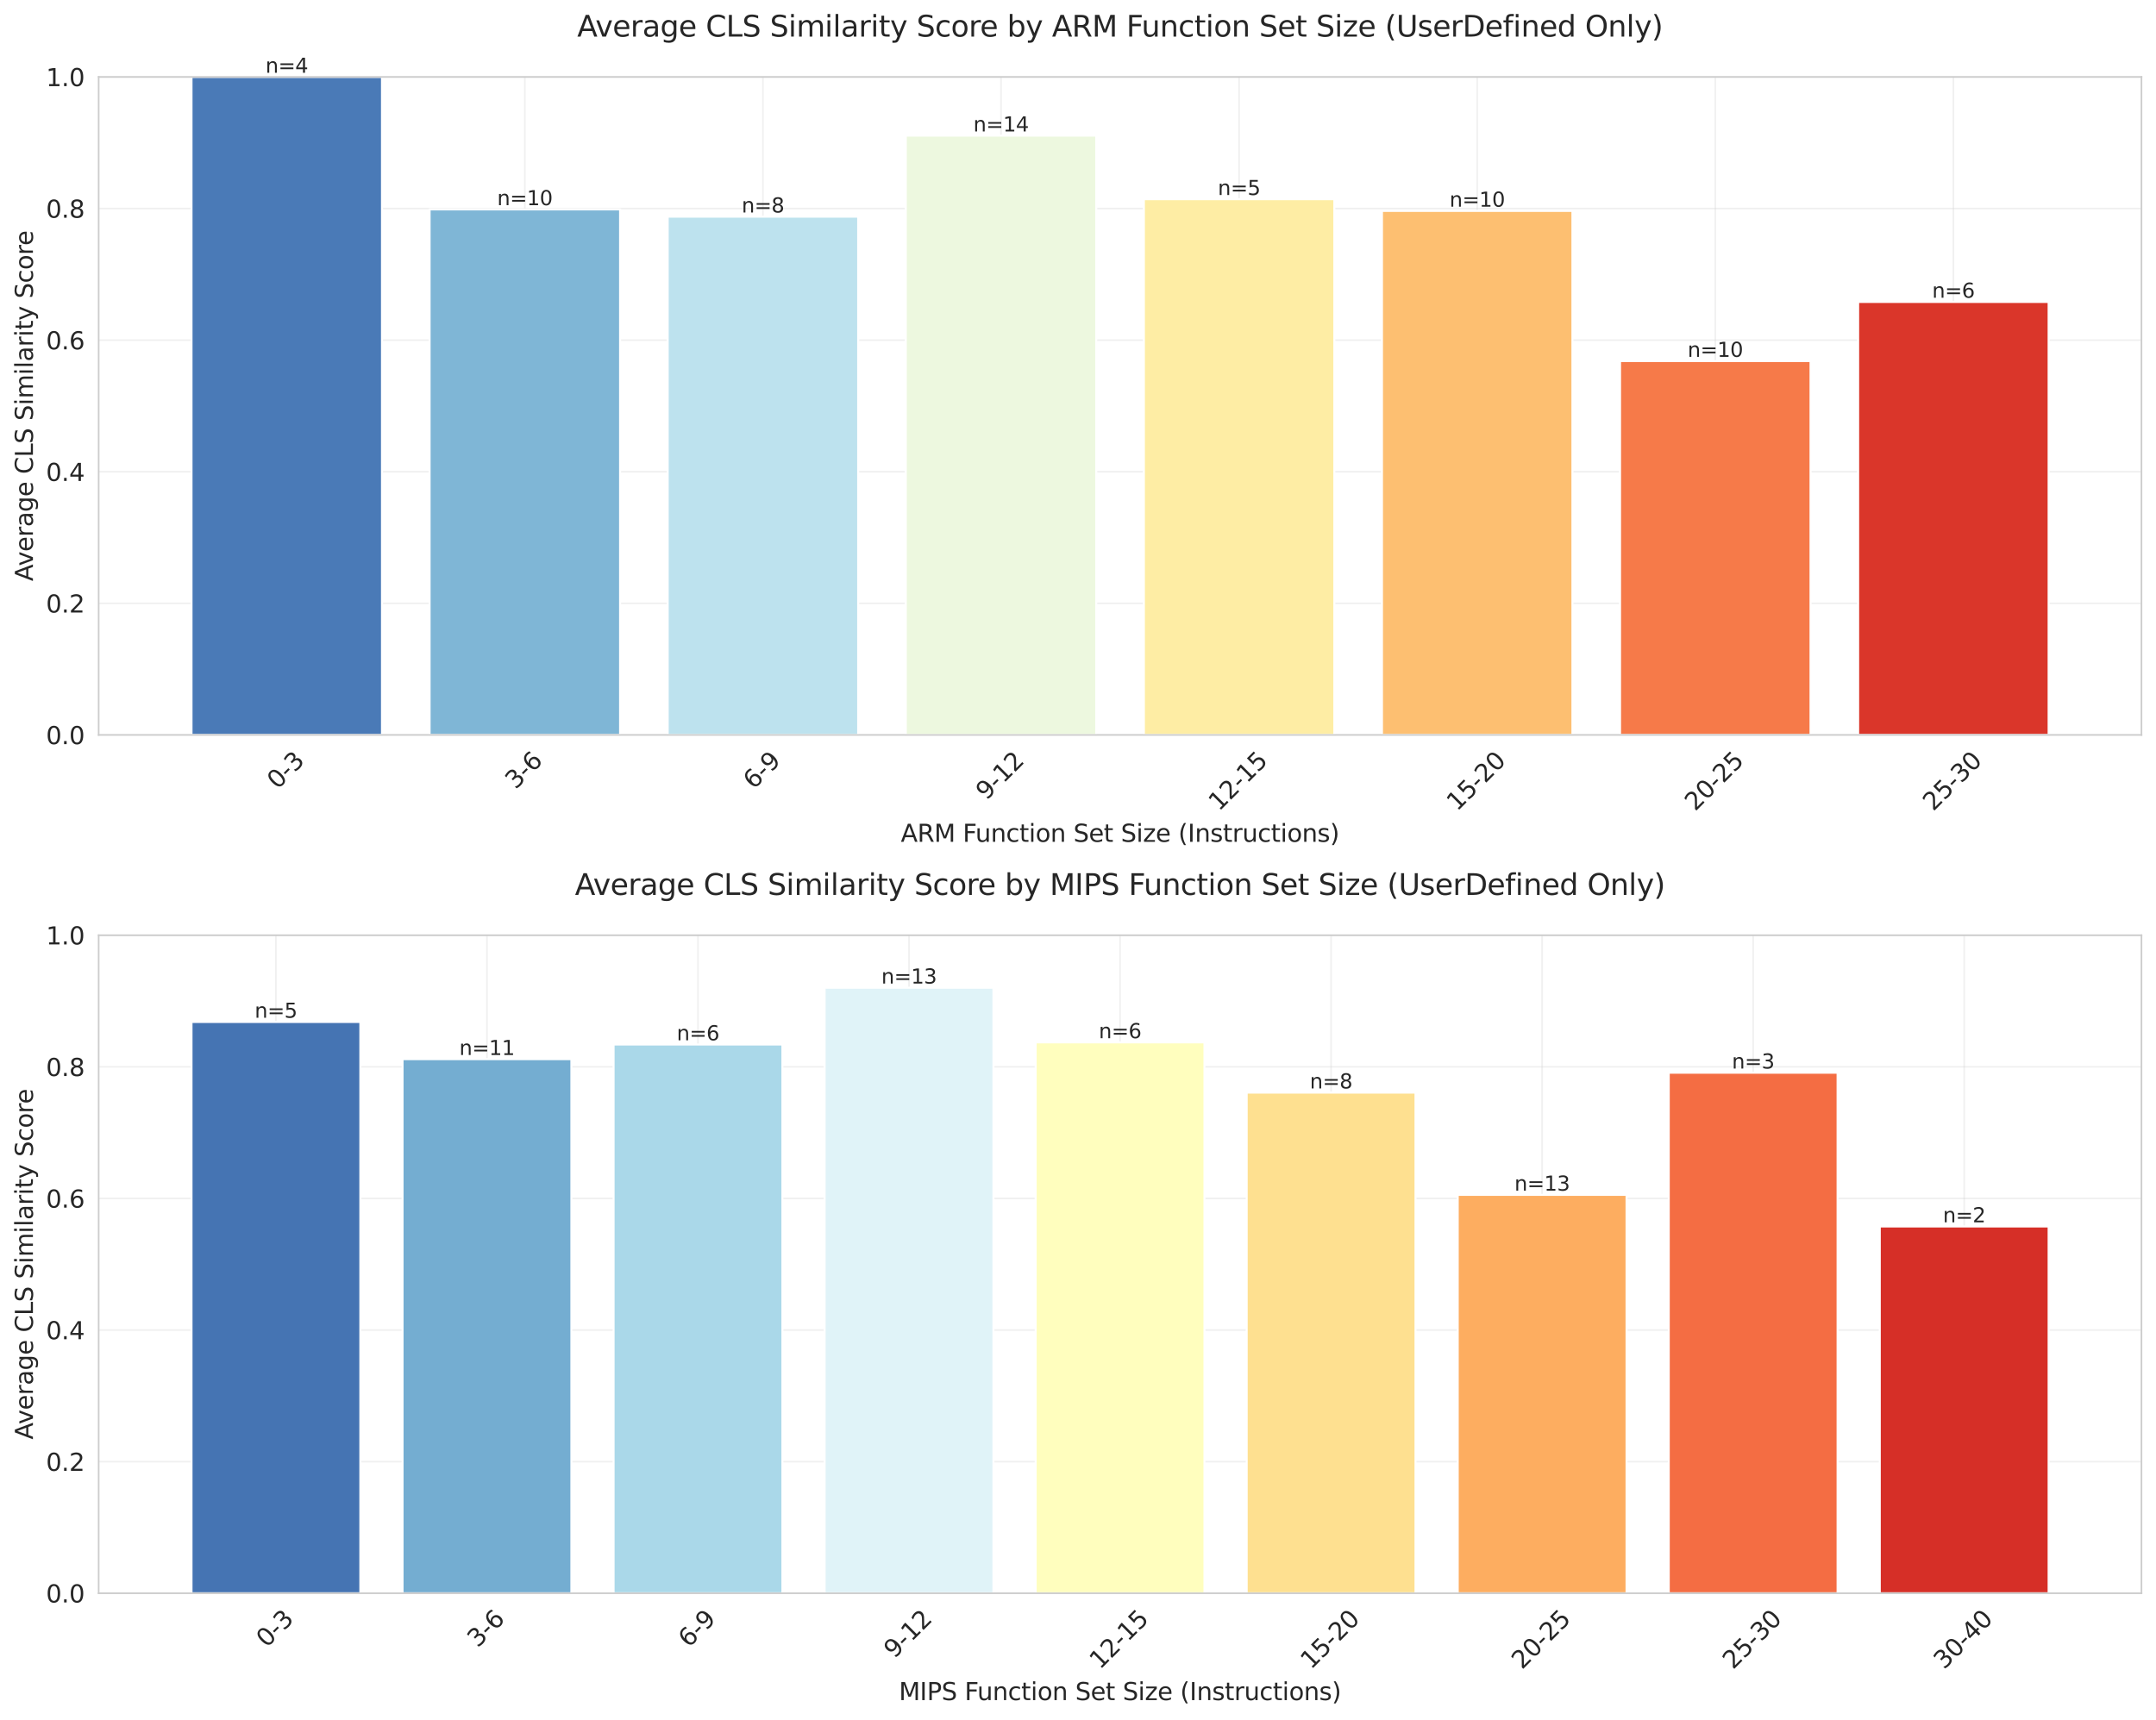 <?xml version="1.0" encoding="utf-8" standalone="no"?>
<!DOCTYPE svg PUBLIC "-//W3C//DTD SVG 1.1//EN"
  "http://www.w3.org/Graphics/SVG/1.1/DTD/svg11.dtd">
<svg xmlns:xlink="http://www.w3.org/1999/xlink" width="1068.578pt" height="852.57pt" viewBox="0 0 1068.578 852.57" xmlns="http://www.w3.org/2000/svg" version="1.1">
 <defs>
  <style type="text/css">*{stroke-linejoin: round; stroke-linecap: butt}</style>
 </defs>
 <g id="figure_1">
  <g id="patch_1">
   <path d="M 0 852.57 
L 1068.578 852.57 
L 1068.578 0 
L 0 0 
z
" style="fill: #ffffff"/>
  </g>
  <g id="axes_1">
   <g id="patch_2">
    <path d="M 48.898 364.367 
L 1061.378 364.367 
L 1061.378 38.142 
L 48.898 38.142 
z
" style="fill: #ffffff"/>
   </g>
   <g id="matplotlib.axis_1">
    <g id="xtick_1">
     <g id="line2d_1">
      <path d="M 142.121 364.367 
L 142.121 38.142 
" clip-path="url(#p2ff592794c)" style="fill: none; stroke: #cccccc; stroke-opacity: 0.3; stroke-width: 0.8; stroke-linecap: round"/>
     </g>
     <g id="text_1">
      <!-- 0-3 -->
      <g style="fill: #262626" transform="translate(137.533 391.674) rotate(-45) scale(0.12 -0.12)">
       <defs>
        <path id="DejaVuSans-30" d="M 2034 4250 
Q 1547 4250 1301 3770 
Q 1056 3291 1056 2328 
Q 1056 1369 1301 889 
Q 1547 409 2034 409 
Q 2525 409 2770 889 
Q 3016 1369 3016 2328 
Q 3016 3291 2770 3770 
Q 2525 4250 2034 4250 
z
M 2034 4750 
Q 2819 4750 3233 4129 
Q 3647 3509 3647 2328 
Q 3647 1150 3233 529 
Q 2819 -91 2034 -91 
Q 1250 -91 836 529 
Q 422 1150 422 2328 
Q 422 3509 836 4129 
Q 1250 4750 2034 4750 
z
" transform="scale(0.016)"/>
        <path id="DejaVuSans-2d" d="M 313 2009 
L 1997 2009 
L 1997 1497 
L 313 1497 
L 313 2009 
z
" transform="scale(0.016)"/>
        <path id="DejaVuSans-33" d="M 2597 2516 
Q 3050 2419 3304 2112 
Q 3559 1806 3559 1356 
Q 3559 666 3084 287 
Q 2609 -91 1734 -91 
Q 1441 -91 1130 -33 
Q 819 25 488 141 
L 488 750 
Q 750 597 1062 519 
Q 1375 441 1716 441 
Q 2309 441 2620 675 
Q 2931 909 2931 1356 
Q 2931 1769 2642 2001 
Q 2353 2234 1838 2234 
L 1294 2234 
L 1294 2753 
L 1863 2753 
Q 2328 2753 2575 2939 
Q 2822 3125 2822 3475 
Q 2822 3834 2567 4026 
Q 2313 4219 1838 4219 
Q 1578 4219 1281 4162 
Q 984 4106 628 3988 
L 628 4550 
Q 988 4650 1302 4700 
Q 1616 4750 1894 4750 
Q 2613 4750 3031 4423 
Q 3450 4097 3450 3541 
Q 3450 3153 3228 2886 
Q 3006 2619 2597 2516 
z
" transform="scale(0.016)"/>
       </defs>
       <use xlink:href="#DejaVuSans-30"/>
       <use xlink:href="#DejaVuSans-2d" transform="translate(63.623 0)"/>
       <use xlink:href="#DejaVuSans-33" transform="translate(99.707 0)"/>
      </g>
     </g>
    </g>
    <g id="xtick_2">
     <g id="line2d_2">
      <path d="M 260.126 364.367 
L 260.126 38.142 
" clip-path="url(#p2ff592794c)" style="fill: none; stroke: #cccccc; stroke-opacity: 0.3; stroke-width: 0.8; stroke-linecap: round"/>
     </g>
     <g id="text_2">
      <!-- 3-6 -->
      <g style="fill: #262626" transform="translate(255.538 391.674) rotate(-45) scale(0.12 -0.12)">
       <defs>
        <path id="DejaVuSans-36" d="M 2113 2584 
Q 1688 2584 1439 2293 
Q 1191 2003 1191 1497 
Q 1191 994 1439 701 
Q 1688 409 2113 409 
Q 2538 409 2786 701 
Q 3034 994 3034 1497 
Q 3034 2003 2786 2293 
Q 2538 2584 2113 2584 
z
M 3366 4563 
L 3366 3988 
Q 3128 4100 2886 4159 
Q 2644 4219 2406 4219 
Q 1781 4219 1451 3797 
Q 1122 3375 1075 2522 
Q 1259 2794 1537 2939 
Q 1816 3084 2150 3084 
Q 2853 3084 3261 2657 
Q 3669 2231 3669 1497 
Q 3669 778 3244 343 
Q 2819 -91 2113 -91 
Q 1303 -91 875 529 
Q 447 1150 447 2328 
Q 447 3434 972 4092 
Q 1497 4750 2381 4750 
Q 2619 4750 2861 4703 
Q 3103 4656 3366 4563 
z
" transform="scale(0.016)"/>
       </defs>
       <use xlink:href="#DejaVuSans-33"/>
       <use xlink:href="#DejaVuSans-2d" transform="translate(63.623 0)"/>
       <use xlink:href="#DejaVuSans-36" transform="translate(99.707 0)"/>
      </g>
     </g>
    </g>
    <g id="xtick_3">
     <g id="line2d_3">
      <path d="M 378.131 364.367 
L 378.131 38.142 
" clip-path="url(#p2ff592794c)" style="fill: none; stroke: #cccccc; stroke-opacity: 0.3; stroke-width: 0.8; stroke-linecap: round"/>
     </g>
     <g id="text_3">
      <!-- 6-9 -->
      <g style="fill: #262626" transform="translate(373.542 391.674) rotate(-45) scale(0.12 -0.12)">
       <defs>
        <path id="DejaVuSans-39" d="M 703 97 
L 703 672 
Q 941 559 1184 500 
Q 1428 441 1663 441 
Q 2288 441 2617 861 
Q 2947 1281 2994 2138 
Q 2813 1869 2534 1725 
Q 2256 1581 1919 1581 
Q 1219 1581 811 2004 
Q 403 2428 403 3163 
Q 403 3881 828 4315 
Q 1253 4750 1959 4750 
Q 2769 4750 3195 4129 
Q 3622 3509 3622 2328 
Q 3622 1225 3098 567 
Q 2575 -91 1691 -91 
Q 1453 -91 1209 -44 
Q 966 3 703 97 
z
M 1959 2075 
Q 2384 2075 2632 2365 
Q 2881 2656 2881 3163 
Q 2881 3666 2632 3958 
Q 2384 4250 1959 4250 
Q 1534 4250 1286 3958 
Q 1038 3666 1038 3163 
Q 1038 2656 1286 2365 
Q 1534 2075 1959 2075 
z
" transform="scale(0.016)"/>
       </defs>
       <use xlink:href="#DejaVuSans-36"/>
       <use xlink:href="#DejaVuSans-2d" transform="translate(63.623 0)"/>
       <use xlink:href="#DejaVuSans-39" transform="translate(99.707 0)"/>
      </g>
     </g>
    </g>
    <g id="xtick_4">
     <g id="line2d_4">
      <path d="M 496.135 364.367 
L 496.135 38.142 
" clip-path="url(#p2ff592794c)" style="fill: none; stroke: #cccccc; stroke-opacity: 0.3; stroke-width: 0.8; stroke-linecap: round"/>
     </g>
     <g id="text_4">
      <!-- 9-12 -->
      <g style="fill: #262626" transform="translate(488.848 397.072) rotate(-45) scale(0.12 -0.12)">
       <defs>
        <path id="DejaVuSans-31" d="M 794 531 
L 1825 531 
L 1825 4091 
L 703 3866 
L 703 4441 
L 1819 4666 
L 2450 4666 
L 2450 531 
L 3481 531 
L 3481 0 
L 794 0 
L 794 531 
z
" transform="scale(0.016)"/>
        <path id="DejaVuSans-32" d="M 1228 531 
L 3431 531 
L 3431 0 
L 469 0 
L 469 531 
Q 828 903 1448 1529 
Q 2069 2156 2228 2338 
Q 2531 2678 2651 2914 
Q 2772 3150 2772 3378 
Q 2772 3750 2511 3984 
Q 2250 4219 1831 4219 
Q 1534 4219 1204 4116 
Q 875 4013 500 3803 
L 500 4441 
Q 881 4594 1212 4672 
Q 1544 4750 1819 4750 
Q 2544 4750 2975 4387 
Q 3406 4025 3406 3419 
Q 3406 3131 3298 2873 
Q 3191 2616 2906 2266 
Q 2828 2175 2409 1742 
Q 1991 1309 1228 531 
z
" transform="scale(0.016)"/>
       </defs>
       <use xlink:href="#DejaVuSans-39"/>
       <use xlink:href="#DejaVuSans-2d" transform="translate(63.623 0)"/>
       <use xlink:href="#DejaVuSans-31" transform="translate(99.707 0)"/>
       <use xlink:href="#DejaVuSans-32" transform="translate(163.33 0)"/>
      </g>
     </g>
    </g>
    <g id="xtick_5">
     <g id="line2d_5">
      <path d="M 614.14 364.367 
L 614.14 38.142 
" clip-path="url(#p2ff592794c)" style="fill: none; stroke: #cccccc; stroke-opacity: 0.3; stroke-width: 0.8; stroke-linecap: round"/>
     </g>
     <g id="text_5">
      <!-- 12-15 -->
      <g style="fill: #262626" transform="translate(604.153 402.471) rotate(-45) scale(0.12 -0.12)">
       <defs>
        <path id="DejaVuSans-35" d="M 691 4666 
L 3169 4666 
L 3169 4134 
L 1269 4134 
L 1269 2991 
Q 1406 3038 1543 3061 
Q 1681 3084 1819 3084 
Q 2600 3084 3056 2656 
Q 3513 2228 3513 1497 
Q 3513 744 3044 326 
Q 2575 -91 1722 -91 
Q 1428 -91 1123 -41 
Q 819 9 494 109 
L 494 744 
Q 775 591 1075 516 
Q 1375 441 1709 441 
Q 2250 441 2565 725 
Q 2881 1009 2881 1497 
Q 2881 1984 2565 2268 
Q 2250 2553 1709 2553 
Q 1456 2553 1204 2497 
Q 953 2441 691 2322 
L 691 4666 
z
" transform="scale(0.016)"/>
       </defs>
       <use xlink:href="#DejaVuSans-31"/>
       <use xlink:href="#DejaVuSans-32" transform="translate(63.623 0)"/>
       <use xlink:href="#DejaVuSans-2d" transform="translate(127.246 0)"/>
       <use xlink:href="#DejaVuSans-31" transform="translate(163.33 0)"/>
       <use xlink:href="#DejaVuSans-35" transform="translate(226.953 0)"/>
      </g>
     </g>
    </g>
    <g id="xtick_6">
     <g id="line2d_6">
      <path d="M 732.144 364.367 
L 732.144 38.142 
" clip-path="url(#p2ff592794c)" style="fill: none; stroke: #cccccc; stroke-opacity: 0.3; stroke-width: 0.8; stroke-linecap: round"/>
     </g>
     <g id="text_6">
      <!-- 15-20 -->
      <g style="fill: #262626" transform="translate(722.158 402.471) rotate(-45) scale(0.12 -0.12)">
       <use xlink:href="#DejaVuSans-31"/>
       <use xlink:href="#DejaVuSans-35" transform="translate(63.623 0)"/>
       <use xlink:href="#DejaVuSans-2d" transform="translate(127.246 0)"/>
       <use xlink:href="#DejaVuSans-32" transform="translate(163.33 0)"/>
       <use xlink:href="#DejaVuSans-30" transform="translate(226.953 0)"/>
      </g>
     </g>
    </g>
    <g id="xtick_7">
     <g id="line2d_7">
      <path d="M 850.149 364.367 
L 850.149 38.142 
" clip-path="url(#p2ff592794c)" style="fill: none; stroke: #cccccc; stroke-opacity: 0.3; stroke-width: 0.8; stroke-linecap: round"/>
     </g>
     <g id="text_7">
      <!-- 20-25 -->
      <g style="fill: #262626" transform="translate(840.162 402.471) rotate(-45) scale(0.12 -0.12)">
       <use xlink:href="#DejaVuSans-32"/>
       <use xlink:href="#DejaVuSans-30" transform="translate(63.623 0)"/>
       <use xlink:href="#DejaVuSans-2d" transform="translate(127.246 0)"/>
       <use xlink:href="#DejaVuSans-32" transform="translate(163.33 0)"/>
       <use xlink:href="#DejaVuSans-35" transform="translate(226.953 0)"/>
      </g>
     </g>
    </g>
    <g id="xtick_8">
     <g id="line2d_8">
      <path d="M 968.154 364.367 
L 968.154 38.142 
" clip-path="url(#p2ff592794c)" style="fill: none; stroke: #cccccc; stroke-opacity: 0.3; stroke-width: 0.8; stroke-linecap: round"/>
     </g>
     <g id="text_8">
      <!-- 25-30 -->
      <g style="fill: #262626" transform="translate(958.167 402.471) rotate(-45) scale(0.12 -0.12)">
       <use xlink:href="#DejaVuSans-32"/>
       <use xlink:href="#DejaVuSans-35" transform="translate(63.623 0)"/>
       <use xlink:href="#DejaVuSans-2d" transform="translate(127.246 0)"/>
       <use xlink:href="#DejaVuSans-33" transform="translate(163.33 0)"/>
       <use xlink:href="#DejaVuSans-30" transform="translate(226.953 0)"/>
      </g>
     </g>
    </g>
    <g id="text_9">
     <!-- ARM Function Set Size (Instructions) -->
     <g style="fill: #262626" transform="translate(446.453 417.354) scale(0.12 -0.12)">
      <defs>
       <path id="DejaVuSans-41" d="M 2188 4044 
L 1331 1722 
L 3047 1722 
L 2188 4044 
z
M 1831 4666 
L 2547 4666 
L 4325 0 
L 3669 0 
L 3244 1197 
L 1141 1197 
L 716 0 
L 50 0 
L 1831 4666 
z
" transform="scale(0.016)"/>
       <path id="DejaVuSans-52" d="M 2841 2188 
Q 3044 2119 3236 1894 
Q 3428 1669 3622 1275 
L 4263 0 
L 3584 0 
L 2988 1197 
Q 2756 1666 2539 1819 
Q 2322 1972 1947 1972 
L 1259 1972 
L 1259 0 
L 628 0 
L 628 4666 
L 2053 4666 
Q 2853 4666 3247 4331 
Q 3641 3997 3641 3322 
Q 3641 2881 3436 2590 
Q 3231 2300 2841 2188 
z
M 1259 4147 
L 1259 2491 
L 2053 2491 
Q 2509 2491 2742 2702 
Q 2975 2913 2975 3322 
Q 2975 3731 2742 3939 
Q 2509 4147 2053 4147 
L 1259 4147 
z
" transform="scale(0.016)"/>
       <path id="DejaVuSans-4d" d="M 628 4666 
L 1569 4666 
L 2759 1491 
L 3956 4666 
L 4897 4666 
L 4897 0 
L 4281 0 
L 4281 4097 
L 3078 897 
L 2444 897 
L 1241 4097 
L 1241 0 
L 628 0 
L 628 4666 
z
" transform="scale(0.016)"/>
       <path id="DejaVuSans-20" transform="scale(0.016)"/>
       <path id="DejaVuSans-46" d="M 628 4666 
L 3309 4666 
L 3309 4134 
L 1259 4134 
L 1259 2759 
L 3109 2759 
L 3109 2228 
L 1259 2228 
L 1259 0 
L 628 0 
L 628 4666 
z
" transform="scale(0.016)"/>
       <path id="DejaVuSans-75" d="M 544 1381 
L 544 3500 
L 1119 3500 
L 1119 1403 
Q 1119 906 1312 657 
Q 1506 409 1894 409 
Q 2359 409 2629 706 
Q 2900 1003 2900 1516 
L 2900 3500 
L 3475 3500 
L 3475 0 
L 2900 0 
L 2900 538 
Q 2691 219 2414 64 
Q 2138 -91 1772 -91 
Q 1169 -91 856 284 
Q 544 659 544 1381 
z
M 1991 3584 
L 1991 3584 
z
" transform="scale(0.016)"/>
       <path id="DejaVuSans-6e" d="M 3513 2113 
L 3513 0 
L 2938 0 
L 2938 2094 
Q 2938 2591 2744 2837 
Q 2550 3084 2163 3084 
Q 1697 3084 1428 2787 
Q 1159 2491 1159 1978 
L 1159 0 
L 581 0 
L 581 3500 
L 1159 3500 
L 1159 2956 
Q 1366 3272 1645 3428 
Q 1925 3584 2291 3584 
Q 2894 3584 3203 3211 
Q 3513 2838 3513 2113 
z
" transform="scale(0.016)"/>
       <path id="DejaVuSans-63" d="M 3122 3366 
L 3122 2828 
Q 2878 2963 2633 3030 
Q 2388 3097 2138 3097 
Q 1578 3097 1268 2742 
Q 959 2388 959 1747 
Q 959 1106 1268 751 
Q 1578 397 2138 397 
Q 2388 397 2633 464 
Q 2878 531 3122 666 
L 3122 134 
Q 2881 22 2623 -34 
Q 2366 -91 2075 -91 
Q 1284 -91 818 406 
Q 353 903 353 1747 
Q 353 2603 823 3093 
Q 1294 3584 2113 3584 
Q 2378 3584 2631 3529 
Q 2884 3475 3122 3366 
z
" transform="scale(0.016)"/>
       <path id="DejaVuSans-74" d="M 1172 4494 
L 1172 3500 
L 2356 3500 
L 2356 3053 
L 1172 3053 
L 1172 1153 
Q 1172 725 1289 603 
Q 1406 481 1766 481 
L 2356 481 
L 2356 0 
L 1766 0 
Q 1100 0 847 248 
Q 594 497 594 1153 
L 594 3053 
L 172 3053 
L 172 3500 
L 594 3500 
L 594 4494 
L 1172 4494 
z
" transform="scale(0.016)"/>
       <path id="DejaVuSans-69" d="M 603 3500 
L 1178 3500 
L 1178 0 
L 603 0 
L 603 3500 
z
M 603 4863 
L 1178 4863 
L 1178 4134 
L 603 4134 
L 603 4863 
z
" transform="scale(0.016)"/>
       <path id="DejaVuSans-6f" d="M 1959 3097 
Q 1497 3097 1228 2736 
Q 959 2375 959 1747 
Q 959 1119 1226 758 
Q 1494 397 1959 397 
Q 2419 397 2687 759 
Q 2956 1122 2956 1747 
Q 2956 2369 2687 2733 
Q 2419 3097 1959 3097 
z
M 1959 3584 
Q 2709 3584 3137 3096 
Q 3566 2609 3566 1747 
Q 3566 888 3137 398 
Q 2709 -91 1959 -91 
Q 1206 -91 779 398 
Q 353 888 353 1747 
Q 353 2609 779 3096 
Q 1206 3584 1959 3584 
z
" transform="scale(0.016)"/>
       <path id="DejaVuSans-53" d="M 3425 4513 
L 3425 3897 
Q 3066 4069 2747 4153 
Q 2428 4238 2131 4238 
Q 1616 4238 1336 4038 
Q 1056 3838 1056 3469 
Q 1056 3159 1242 3001 
Q 1428 2844 1947 2747 
L 2328 2669 
Q 3034 2534 3370 2195 
Q 3706 1856 3706 1288 
Q 3706 609 3251 259 
Q 2797 -91 1919 -91 
Q 1588 -91 1214 -16 
Q 841 59 441 206 
L 441 856 
Q 825 641 1194 531 
Q 1563 422 1919 422 
Q 2459 422 2753 634 
Q 3047 847 3047 1241 
Q 3047 1584 2836 1778 
Q 2625 1972 2144 2069 
L 1759 2144 
Q 1053 2284 737 2584 
Q 422 2884 422 3419 
Q 422 4038 858 4394 
Q 1294 4750 2059 4750 
Q 2388 4750 2728 4690 
Q 3069 4631 3425 4513 
z
" transform="scale(0.016)"/>
       <path id="DejaVuSans-65" d="M 3597 1894 
L 3597 1613 
L 953 1613 
Q 991 1019 1311 708 
Q 1631 397 2203 397 
Q 2534 397 2845 478 
Q 3156 559 3463 722 
L 3463 178 
Q 3153 47 2828 -22 
Q 2503 -91 2169 -91 
Q 1331 -91 842 396 
Q 353 884 353 1716 
Q 353 2575 817 3079 
Q 1281 3584 2069 3584 
Q 2775 3584 3186 3129 
Q 3597 2675 3597 1894 
z
M 3022 2063 
Q 3016 2534 2758 2815 
Q 2500 3097 2075 3097 
Q 1594 3097 1305 2825 
Q 1016 2553 972 2059 
L 3022 2063 
z
" transform="scale(0.016)"/>
       <path id="DejaVuSans-7a" d="M 353 3500 
L 3084 3500 
L 3084 2975 
L 922 459 
L 3084 459 
L 3084 0 
L 275 0 
L 275 525 
L 2438 3041 
L 353 3041 
L 353 3500 
z
" transform="scale(0.016)"/>
       <path id="DejaVuSans-28" d="M 1984 4856 
Q 1566 4138 1362 3434 
Q 1159 2731 1159 2009 
Q 1159 1288 1364 580 
Q 1569 -128 1984 -844 
L 1484 -844 
Q 1016 -109 783 600 
Q 550 1309 550 2009 
Q 550 2706 781 3412 
Q 1013 4119 1484 4856 
L 1984 4856 
z
" transform="scale(0.016)"/>
       <path id="DejaVuSans-49" d="M 628 4666 
L 1259 4666 
L 1259 0 
L 628 0 
L 628 4666 
z
" transform="scale(0.016)"/>
       <path id="DejaVuSans-73" d="M 2834 3397 
L 2834 2853 
Q 2591 2978 2328 3040 
Q 2066 3103 1784 3103 
Q 1356 3103 1142 2972 
Q 928 2841 928 2578 
Q 928 2378 1081 2264 
Q 1234 2150 1697 2047 
L 1894 2003 
Q 2506 1872 2764 1633 
Q 3022 1394 3022 966 
Q 3022 478 2636 193 
Q 2250 -91 1575 -91 
Q 1294 -91 989 -36 
Q 684 19 347 128 
L 347 722 
Q 666 556 975 473 
Q 1284 391 1588 391 
Q 1994 391 2212 530 
Q 2431 669 2431 922 
Q 2431 1156 2273 1281 
Q 2116 1406 1581 1522 
L 1381 1569 
Q 847 1681 609 1914 
Q 372 2147 372 2553 
Q 372 3047 722 3315 
Q 1072 3584 1716 3584 
Q 2034 3584 2315 3537 
Q 2597 3491 2834 3397 
z
" transform="scale(0.016)"/>
       <path id="DejaVuSans-72" d="M 2631 2963 
Q 2534 3019 2420 3045 
Q 2306 3072 2169 3072 
Q 1681 3072 1420 2755 
Q 1159 2438 1159 1844 
L 1159 0 
L 581 0 
L 581 3500 
L 1159 3500 
L 1159 2956 
Q 1341 3275 1631 3429 
Q 1922 3584 2338 3584 
Q 2397 3584 2469 3576 
Q 2541 3569 2628 3553 
L 2631 2963 
z
" transform="scale(0.016)"/>
       <path id="DejaVuSans-29" d="M 513 4856 
L 1013 4856 
Q 1481 4119 1714 3412 
Q 1947 2706 1947 2009 
Q 1947 1309 1714 600 
Q 1481 -109 1013 -844 
L 513 -844 
Q 928 -128 1133 580 
Q 1338 1288 1338 2009 
Q 1338 2731 1133 3434 
Q 928 4138 513 4856 
z
" transform="scale(0.016)"/>
      </defs>
      <use xlink:href="#DejaVuSans-41"/>
      <use xlink:href="#DejaVuSans-52" transform="translate(68.408 0)"/>
      <use xlink:href="#DejaVuSans-4d" transform="translate(137.891 0)"/>
      <use xlink:href="#DejaVuSans-20" transform="translate(224.17 0)"/>
      <use xlink:href="#DejaVuSans-46" transform="translate(255.957 0)"/>
      <use xlink:href="#DejaVuSans-75" transform="translate(307.977 0)"/>
      <use xlink:href="#DejaVuSans-6e" transform="translate(371.355 0)"/>
      <use xlink:href="#DejaVuSans-63" transform="translate(434.734 0)"/>
      <use xlink:href="#DejaVuSans-74" transform="translate(489.715 0)"/>
      <use xlink:href="#DejaVuSans-69" transform="translate(528.924 0)"/>
      <use xlink:href="#DejaVuSans-6f" transform="translate(556.707 0)"/>
      <use xlink:href="#DejaVuSans-6e" transform="translate(617.889 0)"/>
      <use xlink:href="#DejaVuSans-20" transform="translate(681.268 0)"/>
      <use xlink:href="#DejaVuSans-53" transform="translate(713.055 0)"/>
      <use xlink:href="#DejaVuSans-65" transform="translate(776.531 0)"/>
      <use xlink:href="#DejaVuSans-74" transform="translate(838.055 0)"/>
      <use xlink:href="#DejaVuSans-20" transform="translate(877.264 0)"/>
      <use xlink:href="#DejaVuSans-53" transform="translate(909.051 0)"/>
      <use xlink:href="#DejaVuSans-69" transform="translate(972.527 0)"/>
      <use xlink:href="#DejaVuSans-7a" transform="translate(1000.311 0)"/>
      <use xlink:href="#DejaVuSans-65" transform="translate(1052.801 0)"/>
      <use xlink:href="#DejaVuSans-20" transform="translate(1114.324 0)"/>
      <use xlink:href="#DejaVuSans-28" transform="translate(1146.111 0)"/>
      <use xlink:href="#DejaVuSans-49" transform="translate(1185.125 0)"/>
      <use xlink:href="#DejaVuSans-6e" transform="translate(1214.617 0)"/>
      <use xlink:href="#DejaVuSans-73" transform="translate(1277.996 0)"/>
      <use xlink:href="#DejaVuSans-74" transform="translate(1330.096 0)"/>
      <use xlink:href="#DejaVuSans-72" transform="translate(1369.305 0)"/>
      <use xlink:href="#DejaVuSans-75" transform="translate(1410.418 0)"/>
      <use xlink:href="#DejaVuSans-63" transform="translate(1473.797 0)"/>
      <use xlink:href="#DejaVuSans-74" transform="translate(1528.777 0)"/>
      <use xlink:href="#DejaVuSans-69" transform="translate(1567.986 0)"/>
      <use xlink:href="#DejaVuSans-6f" transform="translate(1595.77 0)"/>
      <use xlink:href="#DejaVuSans-6e" transform="translate(1656.951 0)"/>
      <use xlink:href="#DejaVuSans-73" transform="translate(1720.33 0)"/>
      <use xlink:href="#DejaVuSans-29" transform="translate(1772.43 0)"/>
     </g>
    </g>
   </g>
   <g id="matplotlib.axis_2">
    <g id="ytick_1">
     <g id="line2d_9">
      <path d="M 48.898 364.367 
L 1061.378 364.367 
" clip-path="url(#p2ff592794c)" style="fill: none; stroke: #cccccc; stroke-opacity: 0.3; stroke-width: 0.8; stroke-linecap: round"/>
     </g>
     <g id="text_10">
      <!-- 0.0 -->
      <g style="fill: #262626" transform="translate(22.814 368.926) scale(0.12 -0.12)">
       <defs>
        <path id="DejaVuSans-2e" d="M 684 794 
L 1344 794 
L 1344 0 
L 684 0 
L 684 794 
z
" transform="scale(0.016)"/>
       </defs>
       <use xlink:href="#DejaVuSans-30"/>
       <use xlink:href="#DejaVuSans-2e" transform="translate(63.623 0)"/>
       <use xlink:href="#DejaVuSans-30" transform="translate(95.41 0)"/>
      </g>
     </g>
    </g>
    <g id="ytick_2">
     <g id="line2d_10">
      <path d="M 48.898 299.122 
L 1061.378 299.122 
" clip-path="url(#p2ff592794c)" style="fill: none; stroke: #cccccc; stroke-opacity: 0.3; stroke-width: 0.8; stroke-linecap: round"/>
     </g>
     <g id="text_11">
      <!-- 0.2 -->
      <g style="fill: #262626" transform="translate(22.814 303.681) scale(0.12 -0.12)">
       <use xlink:href="#DejaVuSans-30"/>
       <use xlink:href="#DejaVuSans-2e" transform="translate(63.623 0)"/>
       <use xlink:href="#DejaVuSans-32" transform="translate(95.41 0)"/>
      </g>
     </g>
    </g>
    <g id="ytick_3">
     <g id="line2d_11">
      <path d="M 48.898 233.877 
L 1061.378 233.877 
" clip-path="url(#p2ff592794c)" style="fill: none; stroke: #cccccc; stroke-opacity: 0.3; stroke-width: 0.8; stroke-linecap: round"/>
     </g>
     <g id="text_12">
      <!-- 0.4 -->
      <g style="fill: #262626" transform="translate(22.814 238.436) scale(0.12 -0.12)">
       <defs>
        <path id="DejaVuSans-34" d="M 2419 4116 
L 825 1625 
L 2419 1625 
L 2419 4116 
z
M 2253 4666 
L 3047 4666 
L 3047 1625 
L 3713 1625 
L 3713 1100 
L 3047 1100 
L 3047 0 
L 2419 0 
L 2419 1100 
L 313 1100 
L 313 1709 
L 2253 4666 
z
" transform="scale(0.016)"/>
       </defs>
       <use xlink:href="#DejaVuSans-30"/>
       <use xlink:href="#DejaVuSans-2e" transform="translate(63.623 0)"/>
       <use xlink:href="#DejaVuSans-34" transform="translate(95.41 0)"/>
      </g>
     </g>
    </g>
    <g id="ytick_4">
     <g id="line2d_12">
      <path d="M 48.898 168.632 
L 1061.378 168.632 
" clip-path="url(#p2ff592794c)" style="fill: none; stroke: #cccccc; stroke-opacity: 0.3; stroke-width: 0.8; stroke-linecap: round"/>
     </g>
     <g id="text_13">
      <!-- 0.6 -->
      <g style="fill: #262626" transform="translate(22.814 173.191) scale(0.12 -0.12)">
       <use xlink:href="#DejaVuSans-30"/>
       <use xlink:href="#DejaVuSans-2e" transform="translate(63.623 0)"/>
       <use xlink:href="#DejaVuSans-36" transform="translate(95.41 0)"/>
      </g>
     </g>
    </g>
    <g id="ytick_5">
     <g id="line2d_13">
      <path d="M 48.898 103.387 
L 1061.378 103.387 
" clip-path="url(#p2ff592794c)" style="fill: none; stroke: #cccccc; stroke-opacity: 0.3; stroke-width: 0.8; stroke-linecap: round"/>
     </g>
     <g id="text_14">
      <!-- 0.8 -->
      <g style="fill: #262626" transform="translate(22.814 107.946) scale(0.12 -0.12)">
       <defs>
        <path id="DejaVuSans-38" d="M 2034 2216 
Q 1584 2216 1326 1975 
Q 1069 1734 1069 1313 
Q 1069 891 1326 650 
Q 1584 409 2034 409 
Q 2484 409 2743 651 
Q 3003 894 3003 1313 
Q 3003 1734 2745 1975 
Q 2488 2216 2034 2216 
z
M 1403 2484 
Q 997 2584 770 2862 
Q 544 3141 544 3541 
Q 544 4100 942 4425 
Q 1341 4750 2034 4750 
Q 2731 4750 3128 4425 
Q 3525 4100 3525 3541 
Q 3525 3141 3298 2862 
Q 3072 2584 2669 2484 
Q 3125 2378 3379 2068 
Q 3634 1759 3634 1313 
Q 3634 634 3220 271 
Q 2806 -91 2034 -91 
Q 1263 -91 848 271 
Q 434 634 434 1313 
Q 434 1759 690 2068 
Q 947 2378 1403 2484 
z
M 1172 3481 
Q 1172 3119 1398 2916 
Q 1625 2713 2034 2713 
Q 2441 2713 2670 2916 
Q 2900 3119 2900 3481 
Q 2900 3844 2670 4047 
Q 2441 4250 2034 4250 
Q 1625 4250 1398 4047 
Q 1172 3844 1172 3481 
z
" transform="scale(0.016)"/>
       </defs>
       <use xlink:href="#DejaVuSans-30"/>
       <use xlink:href="#DejaVuSans-2e" transform="translate(63.623 0)"/>
       <use xlink:href="#DejaVuSans-38" transform="translate(95.41 0)"/>
      </g>
     </g>
    </g>
    <g id="ytick_6">
     <g id="line2d_14">
      <path d="M 48.898 38.142 
L 1061.378 38.142 
" clip-path="url(#p2ff592794c)" style="fill: none; stroke: #cccccc; stroke-opacity: 0.3; stroke-width: 0.8; stroke-linecap: round"/>
     </g>
     <g id="text_15">
      <!-- 1.0 -->
      <g style="fill: #262626" transform="translate(22.814 42.701) scale(0.12 -0.12)">
       <use xlink:href="#DejaVuSans-31"/>
       <use xlink:href="#DejaVuSans-2e" transform="translate(63.623 0)"/>
       <use xlink:href="#DejaVuSans-30" transform="translate(95.41 0)"/>
      </g>
     </g>
    </g>
    <g id="text_16">
     <!-- Average CLS Similarity Score -->
     <g style="fill: #262626" transform="translate(16.318 288.127) rotate(-90) scale(0.12 -0.12)">
      <defs>
       <path id="DejaVuSans-76" d="M 191 3500 
L 800 3500 
L 1894 563 
L 2988 3500 
L 3597 3500 
L 2284 0 
L 1503 0 
L 191 3500 
z
" transform="scale(0.016)"/>
       <path id="DejaVuSans-61" d="M 2194 1759 
Q 1497 1759 1228 1600 
Q 959 1441 959 1056 
Q 959 750 1161 570 
Q 1363 391 1709 391 
Q 2188 391 2477 730 
Q 2766 1069 2766 1631 
L 2766 1759 
L 2194 1759 
z
M 3341 1997 
L 3341 0 
L 2766 0 
L 2766 531 
Q 2569 213 2275 61 
Q 1981 -91 1556 -91 
Q 1019 -91 701 211 
Q 384 513 384 1019 
Q 384 1609 779 1909 
Q 1175 2209 1959 2209 
L 2766 2209 
L 2766 2266 
Q 2766 2663 2505 2880 
Q 2244 3097 1772 3097 
Q 1472 3097 1187 3025 
Q 903 2953 641 2809 
L 641 3341 
Q 956 3463 1253 3523 
Q 1550 3584 1831 3584 
Q 2591 3584 2966 3190 
Q 3341 2797 3341 1997 
z
" transform="scale(0.016)"/>
       <path id="DejaVuSans-67" d="M 2906 1791 
Q 2906 2416 2648 2759 
Q 2391 3103 1925 3103 
Q 1463 3103 1205 2759 
Q 947 2416 947 1791 
Q 947 1169 1205 825 
Q 1463 481 1925 481 
Q 2391 481 2648 825 
Q 2906 1169 2906 1791 
z
M 3481 434 
Q 3481 -459 3084 -895 
Q 2688 -1331 1869 -1331 
Q 1566 -1331 1297 -1286 
Q 1028 -1241 775 -1147 
L 775 -588 
Q 1028 -725 1275 -790 
Q 1522 -856 1778 -856 
Q 2344 -856 2625 -561 
Q 2906 -266 2906 331 
L 2906 616 
Q 2728 306 2450 153 
Q 2172 0 1784 0 
Q 1141 0 747 490 
Q 353 981 353 1791 
Q 353 2603 747 3093 
Q 1141 3584 1784 3584 
Q 2172 3584 2450 3431 
Q 2728 3278 2906 2969 
L 2906 3500 
L 3481 3500 
L 3481 434 
z
" transform="scale(0.016)"/>
       <path id="DejaVuSans-43" d="M 4122 4306 
L 4122 3641 
Q 3803 3938 3442 4084 
Q 3081 4231 2675 4231 
Q 1875 4231 1450 3742 
Q 1025 3253 1025 2328 
Q 1025 1406 1450 917 
Q 1875 428 2675 428 
Q 3081 428 3442 575 
Q 3803 722 4122 1019 
L 4122 359 
Q 3791 134 3420 21 
Q 3050 -91 2638 -91 
Q 1578 -91 968 557 
Q 359 1206 359 2328 
Q 359 3453 968 4101 
Q 1578 4750 2638 4750 
Q 3056 4750 3426 4639 
Q 3797 4528 4122 4306 
z
" transform="scale(0.016)"/>
       <path id="DejaVuSans-4c" d="M 628 4666 
L 1259 4666 
L 1259 531 
L 3531 531 
L 3531 0 
L 628 0 
L 628 4666 
z
" transform="scale(0.016)"/>
       <path id="DejaVuSans-6d" d="M 3328 2828 
Q 3544 3216 3844 3400 
Q 4144 3584 4550 3584 
Q 5097 3584 5394 3201 
Q 5691 2819 5691 2113 
L 5691 0 
L 5113 0 
L 5113 2094 
Q 5113 2597 4934 2840 
Q 4756 3084 4391 3084 
Q 3944 3084 3684 2787 
Q 3425 2491 3425 1978 
L 3425 0 
L 2847 0 
L 2847 2094 
Q 2847 2600 2669 2842 
Q 2491 3084 2119 3084 
Q 1678 3084 1418 2786 
Q 1159 2488 1159 1978 
L 1159 0 
L 581 0 
L 581 3500 
L 1159 3500 
L 1159 2956 
Q 1356 3278 1631 3431 
Q 1906 3584 2284 3584 
Q 2666 3584 2933 3390 
Q 3200 3197 3328 2828 
z
" transform="scale(0.016)"/>
       <path id="DejaVuSans-6c" d="M 603 4863 
L 1178 4863 
L 1178 0 
L 603 0 
L 603 4863 
z
" transform="scale(0.016)"/>
       <path id="DejaVuSans-79" d="M 2059 -325 
Q 1816 -950 1584 -1140 
Q 1353 -1331 966 -1331 
L 506 -1331 
L 506 -850 
L 844 -850 
Q 1081 -850 1212 -737 
Q 1344 -625 1503 -206 
L 1606 56 
L 191 3500 
L 800 3500 
L 1894 763 
L 2988 3500 
L 3597 3500 
L 2059 -325 
z
" transform="scale(0.016)"/>
      </defs>
      <use xlink:href="#DejaVuSans-41"/>
      <use xlink:href="#DejaVuSans-76" transform="translate(62.533 0)"/>
      <use xlink:href="#DejaVuSans-65" transform="translate(121.713 0)"/>
      <use xlink:href="#DejaVuSans-72" transform="translate(183.236 0)"/>
      <use xlink:href="#DejaVuSans-61" transform="translate(224.35 0)"/>
      <use xlink:href="#DejaVuSans-67" transform="translate(285.629 0)"/>
      <use xlink:href="#DejaVuSans-65" transform="translate(349.105 0)"/>
      <use xlink:href="#DejaVuSans-20" transform="translate(410.629 0)"/>
      <use xlink:href="#DejaVuSans-43" transform="translate(442.416 0)"/>
      <use xlink:href="#DejaVuSans-4c" transform="translate(512.24 0)"/>
      <use xlink:href="#DejaVuSans-53" transform="translate(567.953 0)"/>
      <use xlink:href="#DejaVuSans-20" transform="translate(631.43 0)"/>
      <use xlink:href="#DejaVuSans-53" transform="translate(663.217 0)"/>
      <use xlink:href="#DejaVuSans-69" transform="translate(726.693 0)"/>
      <use xlink:href="#DejaVuSans-6d" transform="translate(754.477 0)"/>
      <use xlink:href="#DejaVuSans-69" transform="translate(851.889 0)"/>
      <use xlink:href="#DejaVuSans-6c" transform="translate(879.672 0)"/>
      <use xlink:href="#DejaVuSans-61" transform="translate(907.455 0)"/>
      <use xlink:href="#DejaVuSans-72" transform="translate(968.734 0)"/>
      <use xlink:href="#DejaVuSans-69" transform="translate(1009.848 0)"/>
      <use xlink:href="#DejaVuSans-74" transform="translate(1037.631 0)"/>
      <use xlink:href="#DejaVuSans-79" transform="translate(1076.84 0)"/>
      <use xlink:href="#DejaVuSans-20" transform="translate(1136.02 0)"/>
      <use xlink:href="#DejaVuSans-53" transform="translate(1167.807 0)"/>
      <use xlink:href="#DejaVuSans-63" transform="translate(1231.283 0)"/>
      <use xlink:href="#DejaVuSans-6f" transform="translate(1286.264 0)"/>
      <use xlink:href="#DejaVuSans-72" transform="translate(1347.445 0)"/>
      <use xlink:href="#DejaVuSans-65" transform="translate(1386.309 0)"/>
     </g>
    </g>
   </g>
   <g id="patch_3">
    <path d="M 94.919 364.367 
L 189.323 364.367 
L 189.323 38.142 
L 94.919 38.142 
z
" clip-path="url(#p2ff592794c)" style="fill: #4a7ab7; stroke: #ffffff; stroke-linejoin: miter"/>
   </g>
   <g id="patch_4">
    <path d="M 212.924 364.367 
L 307.328 364.367 
L 307.328 103.812 
L 212.924 103.812 
z
" clip-path="url(#p2ff592794c)" style="fill: #7fb6d6; stroke: #ffffff; stroke-linejoin: miter"/>
   </g>
   <g id="patch_5">
    <path d="M 330.929 364.367 
L 425.332 364.367 
L 425.332 107.426 
L 330.929 107.426 
z
" clip-path="url(#p2ff592794c)" style="fill: #bde2ee; stroke: #ffffff; stroke-linejoin: miter"/>
   </g>
   <g id="patch_6">
    <path d="M 448.933 364.367 
L 543.337 364.367 
L 543.337 67.243 
L 448.933 67.243 
z
" clip-path="url(#p2ff592794c)" style="fill: #edf8df; stroke: #ffffff; stroke-linejoin: miter"/>
   </g>
   <g id="patch_7">
    <path d="M 566.938 364.367 
L 661.342 364.367 
L 661.342 98.761 
L 566.938 98.761 
z
" clip-path="url(#p2ff592794c)" style="fill: #feeda4; stroke: #ffffff; stroke-linejoin: miter"/>
   </g>
   <g id="patch_8">
    <path d="M 684.943 364.367 
L 779.346 364.367 
L 779.346 104.559 
L 684.943 104.559 
z
" clip-path="url(#p2ff592794c)" style="fill: #fdbf71; stroke: #ffffff; stroke-linejoin: miter"/>
   </g>
   <g id="patch_9">
    <path d="M 802.947 364.367 
L 897.351 364.367 
L 897.351 179.003 
L 802.947 179.003 
z
" clip-path="url(#p2ff592794c)" style="fill: #f67a49; stroke: #ffffff; stroke-linejoin: miter"/>
   </g>
   <g id="patch_10">
    <path d="M 920.952 364.367 
L 1015.356 364.367 
L 1015.356 149.686 
L 920.952 149.686 
z
" clip-path="url(#p2ff592794c)" style="fill: #da362a; stroke: #ffffff; stroke-linejoin: miter"/>
   </g>
   <g id="patch_11">
    <path d="M 48.898 364.367 
L 48.898 38.142 
" style="fill: none; stroke: #cccccc; stroke-width: 0.8; stroke-linejoin: miter; stroke-linecap: square"/>
   </g>
   <g id="patch_12">
    <path d="M 1061.378 364.367 
L 1061.378 38.142 
" style="fill: none; stroke: #cccccc; stroke-width: 0.8; stroke-linejoin: miter; stroke-linecap: square"/>
   </g>
   <g id="patch_13">
    <path d="M 48.898 364.367 
L 1061.378 364.367 
" style="fill: none; stroke: #cccccc; stroke-width: 0.8; stroke-linejoin: miter; stroke-linecap: square"/>
   </g>
   <g id="patch_14">
    <path d="M 48.898 38.142 
L 1061.378 38.142 
" style="fill: none; stroke: #cccccc; stroke-width: 0.8; stroke-linejoin: miter; stroke-linecap: square"/>
   </g>
   <g id="text_17">
    <!-- n=4 -->
    <g style="fill: #262626" transform="translate(131.581 36.062) scale(0.1 -0.1)">
     <defs>
      <path id="DejaVuSans-3d" d="M 678 2906 
L 4684 2906 
L 4684 2381 
L 678 2381 
L 678 2906 
z
M 678 1631 
L 4684 1631 
L 4684 1100 
L 678 1100 
L 678 1631 
z
" transform="scale(0.016)"/>
     </defs>
     <use xlink:href="#DejaVuSans-6e"/>
     <use xlink:href="#DejaVuSans-3d" transform="translate(63.379 0)"/>
     <use xlink:href="#DejaVuSans-34" transform="translate(147.168 0)"/>
    </g>
   </g>
   <g id="text_18">
    <!-- n=10 -->
    <g style="fill: #262626" transform="translate(246.405 101.733) scale(0.1 -0.1)">
     <use xlink:href="#DejaVuSans-6e"/>
     <use xlink:href="#DejaVuSans-3d" transform="translate(63.379 0)"/>
     <use xlink:href="#DejaVuSans-31" transform="translate(147.168 0)"/>
     <use xlink:href="#DejaVuSans-30" transform="translate(210.791 0)"/>
    </g>
   </g>
   <g id="text_19">
    <!-- n=8 -->
    <g style="fill: #262626" transform="translate(367.591 105.346) scale(0.1 -0.1)">
     <use xlink:href="#DejaVuSans-6e"/>
     <use xlink:href="#DejaVuSans-3d" transform="translate(63.379 0)"/>
     <use xlink:href="#DejaVuSans-38" transform="translate(147.168 0)"/>
    </g>
   </g>
   <g id="text_20">
    <!-- n=14 -->
    <g style="fill: #262626" transform="translate(482.414 65.163) scale(0.1 -0.1)">
     <use xlink:href="#DejaVuSans-6e"/>
     <use xlink:href="#DejaVuSans-3d" transform="translate(63.379 0)"/>
     <use xlink:href="#DejaVuSans-31" transform="translate(147.168 0)"/>
     <use xlink:href="#DejaVuSans-34" transform="translate(210.791 0)"/>
    </g>
   </g>
   <g id="text_21">
    <!-- n=5 -->
    <g style="fill: #262626" transform="translate(603.6 96.681) scale(0.1 -0.1)">
     <use xlink:href="#DejaVuSans-6e"/>
     <use xlink:href="#DejaVuSans-3d" transform="translate(63.379 0)"/>
     <use xlink:href="#DejaVuSans-35" transform="translate(147.168 0)"/>
    </g>
   </g>
   <g id="text_22">
    <!-- n=10 -->
    <g style="fill: #262626" transform="translate(718.423 102.48) scale(0.1 -0.1)">
     <use xlink:href="#DejaVuSans-6e"/>
     <use xlink:href="#DejaVuSans-3d" transform="translate(63.379 0)"/>
     <use xlink:href="#DejaVuSans-31" transform="translate(147.168 0)"/>
     <use xlink:href="#DejaVuSans-30" transform="translate(210.791 0)"/>
    </g>
   </g>
   <g id="text_23">
    <!-- n=10 -->
    <g style="fill: #262626" transform="translate(836.428 176.923) scale(0.1 -0.1)">
     <use xlink:href="#DejaVuSans-6e"/>
     <use xlink:href="#DejaVuSans-3d" transform="translate(63.379 0)"/>
     <use xlink:href="#DejaVuSans-31" transform="translate(147.168 0)"/>
     <use xlink:href="#DejaVuSans-30" transform="translate(210.791 0)"/>
    </g>
   </g>
   <g id="text_24">
    <!-- n=6 -->
    <g style="fill: #262626" transform="translate(957.614 147.606) scale(0.1 -0.1)">
     <use xlink:href="#DejaVuSans-6e"/>
     <use xlink:href="#DejaVuSans-3d" transform="translate(63.379 0)"/>
     <use xlink:href="#DejaVuSans-36" transform="translate(147.168 0)"/>
    </g>
   </g>
   <g id="text_25">
    <!-- Average CLS Similarity Score by ARM Function Set Size (UserDefined Only) -->
    <g style="fill: #262626" transform="translate(286.08 18.142) scale(0.144 -0.144)">
     <defs>
      <path id="DejaVuSans-62" d="M 3116 1747 
Q 3116 2381 2855 2742 
Q 2594 3103 2138 3103 
Q 1681 3103 1420 2742 
Q 1159 2381 1159 1747 
Q 1159 1113 1420 752 
Q 1681 391 2138 391 
Q 2594 391 2855 752 
Q 3116 1113 3116 1747 
z
M 1159 2969 
Q 1341 3281 1617 3432 
Q 1894 3584 2278 3584 
Q 2916 3584 3314 3078 
Q 3713 2572 3713 1747 
Q 3713 922 3314 415 
Q 2916 -91 2278 -91 
Q 1894 -91 1617 61 
Q 1341 213 1159 525 
L 1159 0 
L 581 0 
L 581 4863 
L 1159 4863 
L 1159 2969 
z
" transform="scale(0.016)"/>
      <path id="DejaVuSans-55" d="M 556 4666 
L 1191 4666 
L 1191 1831 
Q 1191 1081 1462 751 
Q 1734 422 2344 422 
Q 2950 422 3222 751 
Q 3494 1081 3494 1831 
L 3494 4666 
L 4128 4666 
L 4128 1753 
Q 4128 841 3676 375 
Q 3225 -91 2344 -91 
Q 1459 -91 1007 375 
Q 556 841 556 1753 
L 556 4666 
z
" transform="scale(0.016)"/>
      <path id="DejaVuSans-44" d="M 1259 4147 
L 1259 519 
L 2022 519 
Q 2988 519 3436 956 
Q 3884 1394 3884 2338 
Q 3884 3275 3436 3711 
Q 2988 4147 2022 4147 
L 1259 4147 
z
M 628 4666 
L 1925 4666 
Q 3281 4666 3915 4102 
Q 4550 3538 4550 2338 
Q 4550 1131 3912 565 
Q 3275 0 1925 0 
L 628 0 
L 628 4666 
z
" transform="scale(0.016)"/>
      <path id="DejaVuSans-66" d="M 2375 4863 
L 2375 4384 
L 1825 4384 
Q 1516 4384 1395 4259 
Q 1275 4134 1275 3809 
L 1275 3500 
L 2222 3500 
L 2222 3053 
L 1275 3053 
L 1275 0 
L 697 0 
L 697 3053 
L 147 3053 
L 147 3500 
L 697 3500 
L 697 3744 
Q 697 4328 969 4595 
Q 1241 4863 1831 4863 
L 2375 4863 
z
" transform="scale(0.016)"/>
      <path id="DejaVuSans-64" d="M 2906 2969 
L 2906 4863 
L 3481 4863 
L 3481 0 
L 2906 0 
L 2906 525 
Q 2725 213 2448 61 
Q 2172 -91 1784 -91 
Q 1150 -91 751 415 
Q 353 922 353 1747 
Q 353 2572 751 3078 
Q 1150 3584 1784 3584 
Q 2172 3584 2448 3432 
Q 2725 3281 2906 2969 
z
M 947 1747 
Q 947 1113 1208 752 
Q 1469 391 1925 391 
Q 2381 391 2643 752 
Q 2906 1113 2906 1747 
Q 2906 2381 2643 2742 
Q 2381 3103 1925 3103 
Q 1469 3103 1208 2742 
Q 947 2381 947 1747 
z
" transform="scale(0.016)"/>
      <path id="DejaVuSans-4f" d="M 2522 4238 
Q 1834 4238 1429 3725 
Q 1025 3213 1025 2328 
Q 1025 1447 1429 934 
Q 1834 422 2522 422 
Q 3209 422 3611 934 
Q 4013 1447 4013 2328 
Q 4013 3213 3611 3725 
Q 3209 4238 2522 4238 
z
M 2522 4750 
Q 3503 4750 4090 4092 
Q 4678 3434 4678 2328 
Q 4678 1225 4090 567 
Q 3503 -91 2522 -91 
Q 1538 -91 948 565 
Q 359 1222 359 2328 
Q 359 3434 948 4092 
Q 1538 4750 2522 4750 
z
" transform="scale(0.016)"/>
     </defs>
     <use xlink:href="#DejaVuSans-41"/>
     <use xlink:href="#DejaVuSans-76" transform="translate(62.533 0)"/>
     <use xlink:href="#DejaVuSans-65" transform="translate(121.713 0)"/>
     <use xlink:href="#DejaVuSans-72" transform="translate(183.236 0)"/>
     <use xlink:href="#DejaVuSans-61" transform="translate(224.35 0)"/>
     <use xlink:href="#DejaVuSans-67" transform="translate(285.629 0)"/>
     <use xlink:href="#DejaVuSans-65" transform="translate(349.105 0)"/>
     <use xlink:href="#DejaVuSans-20" transform="translate(410.629 0)"/>
     <use xlink:href="#DejaVuSans-43" transform="translate(442.416 0)"/>
     <use xlink:href="#DejaVuSans-4c" transform="translate(512.24 0)"/>
     <use xlink:href="#DejaVuSans-53" transform="translate(567.953 0)"/>
     <use xlink:href="#DejaVuSans-20" transform="translate(631.43 0)"/>
     <use xlink:href="#DejaVuSans-53" transform="translate(663.217 0)"/>
     <use xlink:href="#DejaVuSans-69" transform="translate(726.693 0)"/>
     <use xlink:href="#DejaVuSans-6d" transform="translate(754.477 0)"/>
     <use xlink:href="#DejaVuSans-69" transform="translate(851.889 0)"/>
     <use xlink:href="#DejaVuSans-6c" transform="translate(879.672 0)"/>
     <use xlink:href="#DejaVuSans-61" transform="translate(907.455 0)"/>
     <use xlink:href="#DejaVuSans-72" transform="translate(968.734 0)"/>
     <use xlink:href="#DejaVuSans-69" transform="translate(1009.848 0)"/>
     <use xlink:href="#DejaVuSans-74" transform="translate(1037.631 0)"/>
     <use xlink:href="#DejaVuSans-79" transform="translate(1076.84 0)"/>
     <use xlink:href="#DejaVuSans-20" transform="translate(1136.02 0)"/>
     <use xlink:href="#DejaVuSans-53" transform="translate(1167.807 0)"/>
     <use xlink:href="#DejaVuSans-63" transform="translate(1231.283 0)"/>
     <use xlink:href="#DejaVuSans-6f" transform="translate(1286.264 0)"/>
     <use xlink:href="#DejaVuSans-72" transform="translate(1347.445 0)"/>
     <use xlink:href="#DejaVuSans-65" transform="translate(1386.309 0)"/>
     <use xlink:href="#DejaVuSans-20" transform="translate(1447.832 0)"/>
     <use xlink:href="#DejaVuSans-62" transform="translate(1479.619 0)"/>
     <use xlink:href="#DejaVuSans-79" transform="translate(1543.096 0)"/>
     <use xlink:href="#DejaVuSans-20" transform="translate(1602.275 0)"/>
     <use xlink:href="#DejaVuSans-41" transform="translate(1634.062 0)"/>
     <use xlink:href="#DejaVuSans-52" transform="translate(1702.471 0)"/>
     <use xlink:href="#DejaVuSans-4d" transform="translate(1771.953 0)"/>
     <use xlink:href="#DejaVuSans-20" transform="translate(1858.232 0)"/>
     <use xlink:href="#DejaVuSans-46" transform="translate(1890.02 0)"/>
     <use xlink:href="#DejaVuSans-75" transform="translate(1942.039 0)"/>
     <use xlink:href="#DejaVuSans-6e" transform="translate(2005.418 0)"/>
     <use xlink:href="#DejaVuSans-63" transform="translate(2068.797 0)"/>
     <use xlink:href="#DejaVuSans-74" transform="translate(2123.777 0)"/>
     <use xlink:href="#DejaVuSans-69" transform="translate(2162.986 0)"/>
     <use xlink:href="#DejaVuSans-6f" transform="translate(2190.77 0)"/>
     <use xlink:href="#DejaVuSans-6e" transform="translate(2251.951 0)"/>
     <use xlink:href="#DejaVuSans-20" transform="translate(2315.33 0)"/>
     <use xlink:href="#DejaVuSans-53" transform="translate(2347.117 0)"/>
     <use xlink:href="#DejaVuSans-65" transform="translate(2410.594 0)"/>
     <use xlink:href="#DejaVuSans-74" transform="translate(2472.117 0)"/>
     <use xlink:href="#DejaVuSans-20" transform="translate(2511.326 0)"/>
     <use xlink:href="#DejaVuSans-53" transform="translate(2543.113 0)"/>
     <use xlink:href="#DejaVuSans-69" transform="translate(2606.59 0)"/>
     <use xlink:href="#DejaVuSans-7a" transform="translate(2634.373 0)"/>
     <use xlink:href="#DejaVuSans-65" transform="translate(2686.863 0)"/>
     <use xlink:href="#DejaVuSans-20" transform="translate(2748.387 0)"/>
     <use xlink:href="#DejaVuSans-28" transform="translate(2780.174 0)"/>
     <use xlink:href="#DejaVuSans-55" transform="translate(2819.188 0)"/>
     <use xlink:href="#DejaVuSans-73" transform="translate(2892.381 0)"/>
     <use xlink:href="#DejaVuSans-65" transform="translate(2944.48 0)"/>
     <use xlink:href="#DejaVuSans-72" transform="translate(3006.004 0)"/>
     <use xlink:href="#DejaVuSans-44" transform="translate(3047.117 0)"/>
     <use xlink:href="#DejaVuSans-65" transform="translate(3124.119 0)"/>
     <use xlink:href="#DejaVuSans-66" transform="translate(3185.643 0)"/>
     <use xlink:href="#DejaVuSans-69" transform="translate(3220.848 0)"/>
     <use xlink:href="#DejaVuSans-6e" transform="translate(3248.631 0)"/>
     <use xlink:href="#DejaVuSans-65" transform="translate(3312.01 0)"/>
     <use xlink:href="#DejaVuSans-64" transform="translate(3373.533 0)"/>
     <use xlink:href="#DejaVuSans-20" transform="translate(3437.01 0)"/>
     <use xlink:href="#DejaVuSans-4f" transform="translate(3468.797 0)"/>
     <use xlink:href="#DejaVuSans-6e" transform="translate(3547.508 0)"/>
     <use xlink:href="#DejaVuSans-6c" transform="translate(3610.887 0)"/>
     <use xlink:href="#DejaVuSans-79" transform="translate(3638.67 0)"/>
     <use xlink:href="#DejaVuSans-29" transform="translate(3697.85 0)"/>
    </g>
   </g>
  </g>
  <g id="axes_2">
   <g id="patch_15">
    <path d="M 48.898 789.887 
L 1061.378 789.887 
L 1061.378 463.662 
L 48.898 463.662 
z
" style="fill: #ffffff"/>
   </g>
   <g id="matplotlib.axis_3">
    <g id="xtick_9">
     <g id="line2d_15">
      <path d="M 136.757 789.887 
L 136.757 463.662 
" clip-path="url(#p63d6d8ce2e)" style="fill: none; stroke: #cccccc; stroke-opacity: 0.3; stroke-width: 0.8; stroke-linecap: round"/>
     </g>
     <g id="text_26">
      <!-- 0-3 -->
      <g style="fill: #262626" transform="translate(132.169 817.194) rotate(-45) scale(0.12 -0.12)">
       <use xlink:href="#DejaVuSans-30"/>
       <use xlink:href="#DejaVuSans-2d" transform="translate(63.623 0)"/>
       <use xlink:href="#DejaVuSans-33" transform="translate(99.707 0)"/>
      </g>
     </g>
    </g>
    <g id="xtick_10">
     <g id="line2d_16">
      <path d="M 241.352 789.887 
L 241.352 463.662 
" clip-path="url(#p63d6d8ce2e)" style="fill: none; stroke: #cccccc; stroke-opacity: 0.3; stroke-width: 0.8; stroke-linecap: round"/>
     </g>
     <g id="text_27">
      <!-- 3-6 -->
      <g style="fill: #262626" transform="translate(236.764 817.194) rotate(-45) scale(0.12 -0.12)">
       <use xlink:href="#DejaVuSans-33"/>
       <use xlink:href="#DejaVuSans-2d" transform="translate(63.623 0)"/>
       <use xlink:href="#DejaVuSans-36" transform="translate(99.707 0)"/>
      </g>
     </g>
    </g>
    <g id="xtick_11">
     <g id="line2d_17">
      <path d="M 345.947 789.887 
L 345.947 463.662 
" clip-path="url(#p63d6d8ce2e)" style="fill: none; stroke: #cccccc; stroke-opacity: 0.3; stroke-width: 0.8; stroke-linecap: round"/>
     </g>
     <g id="text_28">
      <!-- 6-9 -->
      <g style="fill: #262626" transform="translate(341.359 817.194) rotate(-45) scale(0.12 -0.12)">
       <use xlink:href="#DejaVuSans-36"/>
       <use xlink:href="#DejaVuSans-2d" transform="translate(63.623 0)"/>
       <use xlink:href="#DejaVuSans-39" transform="translate(99.707 0)"/>
      </g>
     </g>
    </g>
    <g id="xtick_12">
     <g id="line2d_18">
      <path d="M 450.542 789.887 
L 450.542 463.662 
" clip-path="url(#p63d6d8ce2e)" style="fill: none; stroke: #cccccc; stroke-opacity: 0.3; stroke-width: 0.8; stroke-linecap: round"/>
     </g>
     <g id="text_29">
      <!-- 9-12 -->
      <g style="fill: #262626" transform="translate(443.255 822.592) rotate(-45) scale(0.12 -0.12)">
       <use xlink:href="#DejaVuSans-39"/>
       <use xlink:href="#DejaVuSans-2d" transform="translate(63.623 0)"/>
       <use xlink:href="#DejaVuSans-31" transform="translate(99.707 0)"/>
       <use xlink:href="#DejaVuSans-32" transform="translate(163.33 0)"/>
      </g>
     </g>
    </g>
    <g id="xtick_13">
     <g id="line2d_19">
      <path d="M 555.138 789.887 
L 555.138 463.662 
" clip-path="url(#p63d6d8ce2e)" style="fill: none; stroke: #cccccc; stroke-opacity: 0.3; stroke-width: 0.8; stroke-linecap: round"/>
     </g>
     <g id="text_30">
      <!-- 12-15 -->
      <g style="fill: #262626" transform="translate(545.151 827.991) rotate(-45) scale(0.12 -0.12)">
       <use xlink:href="#DejaVuSans-31"/>
       <use xlink:href="#DejaVuSans-32" transform="translate(63.623 0)"/>
       <use xlink:href="#DejaVuSans-2d" transform="translate(127.246 0)"/>
       <use xlink:href="#DejaVuSans-31" transform="translate(163.33 0)"/>
       <use xlink:href="#DejaVuSans-35" transform="translate(226.953 0)"/>
      </g>
     </g>
    </g>
    <g id="xtick_14">
     <g id="line2d_20">
      <path d="M 659.733 789.887 
L 659.733 463.662 
" clip-path="url(#p63d6d8ce2e)" style="fill: none; stroke: #cccccc; stroke-opacity: 0.3; stroke-width: 0.8; stroke-linecap: round"/>
     </g>
     <g id="text_31">
      <!-- 15-20 -->
      <g style="fill: #262626" transform="translate(649.746 827.991) rotate(-45) scale(0.12 -0.12)">
       <use xlink:href="#DejaVuSans-31"/>
       <use xlink:href="#DejaVuSans-35" transform="translate(63.623 0)"/>
       <use xlink:href="#DejaVuSans-2d" transform="translate(127.246 0)"/>
       <use xlink:href="#DejaVuSans-32" transform="translate(163.33 0)"/>
       <use xlink:href="#DejaVuSans-30" transform="translate(226.953 0)"/>
      </g>
     </g>
    </g>
    <g id="xtick_15">
     <g id="line2d_21">
      <path d="M 764.328 789.887 
L 764.328 463.662 
" clip-path="url(#p63d6d8ce2e)" style="fill: none; stroke: #cccccc; stroke-opacity: 0.3; stroke-width: 0.8; stroke-linecap: round"/>
     </g>
     <g id="text_32">
      <!-- 20-25 -->
      <g style="fill: #262626" transform="translate(754.341 827.991) rotate(-45) scale(0.12 -0.12)">
       <use xlink:href="#DejaVuSans-32"/>
       <use xlink:href="#DejaVuSans-30" transform="translate(63.623 0)"/>
       <use xlink:href="#DejaVuSans-2d" transform="translate(127.246 0)"/>
       <use xlink:href="#DejaVuSans-32" transform="translate(163.33 0)"/>
       <use xlink:href="#DejaVuSans-35" transform="translate(226.953 0)"/>
      </g>
     </g>
    </g>
    <g id="xtick_16">
     <g id="line2d_22">
      <path d="M 868.923 789.887 
L 868.923 463.662 
" clip-path="url(#p63d6d8ce2e)" style="fill: none; stroke: #cccccc; stroke-opacity: 0.3; stroke-width: 0.8; stroke-linecap: round"/>
     </g>
     <g id="text_33">
      <!-- 25-30 -->
      <g style="fill: #262626" transform="translate(858.936 827.991) rotate(-45) scale(0.12 -0.12)">
       <use xlink:href="#DejaVuSans-32"/>
       <use xlink:href="#DejaVuSans-35" transform="translate(63.623 0)"/>
       <use xlink:href="#DejaVuSans-2d" transform="translate(127.246 0)"/>
       <use xlink:href="#DejaVuSans-33" transform="translate(163.33 0)"/>
       <use xlink:href="#DejaVuSans-30" transform="translate(226.953 0)"/>
      </g>
     </g>
    </g>
    <g id="xtick_17">
     <g id="line2d_23">
      <path d="M 973.518 789.887 
L 973.518 463.662 
" clip-path="url(#p63d6d8ce2e)" style="fill: none; stroke: #cccccc; stroke-opacity: 0.3; stroke-width: 0.8; stroke-linecap: round"/>
     </g>
     <g id="text_34">
      <!-- 30-40 -->
      <g style="fill: #262626" transform="translate(963.531 827.991) rotate(-45) scale(0.12 -0.12)">
       <use xlink:href="#DejaVuSans-33"/>
       <use xlink:href="#DejaVuSans-30" transform="translate(63.623 0)"/>
       <use xlink:href="#DejaVuSans-2d" transform="translate(127.246 0)"/>
       <use xlink:href="#DejaVuSans-34" transform="translate(163.33 0)"/>
       <use xlink:href="#DejaVuSans-30" transform="translate(226.953 0)"/>
      </g>
     </g>
    </g>
    <g id="text_35">
     <!-- MIPS Function Set Size (Instructions) -->
     <g style="fill: #262626" transform="translate(445.53 842.874) scale(0.12 -0.12)">
      <defs>
       <path id="DejaVuSans-50" d="M 1259 4147 
L 1259 2394 
L 2053 2394 
Q 2494 2394 2734 2622 
Q 2975 2850 2975 3272 
Q 2975 3691 2734 3919 
Q 2494 4147 2053 4147 
L 1259 4147 
z
M 628 4666 
L 2053 4666 
Q 2838 4666 3239 4311 
Q 3641 3956 3641 3272 
Q 3641 2581 3239 2228 
Q 2838 1875 2053 1875 
L 1259 1875 
L 1259 0 
L 628 0 
L 628 4666 
z
" transform="scale(0.016)"/>
      </defs>
      <use xlink:href="#DejaVuSans-4d"/>
      <use xlink:href="#DejaVuSans-49" transform="translate(86.279 0)"/>
      <use xlink:href="#DejaVuSans-50" transform="translate(115.771 0)"/>
      <use xlink:href="#DejaVuSans-53" transform="translate(176.074 0)"/>
      <use xlink:href="#DejaVuSans-20" transform="translate(239.551 0)"/>
      <use xlink:href="#DejaVuSans-46" transform="translate(271.338 0)"/>
      <use xlink:href="#DejaVuSans-75" transform="translate(323.357 0)"/>
      <use xlink:href="#DejaVuSans-6e" transform="translate(386.736 0)"/>
      <use xlink:href="#DejaVuSans-63" transform="translate(450.115 0)"/>
      <use xlink:href="#DejaVuSans-74" transform="translate(505.096 0)"/>
      <use xlink:href="#DejaVuSans-69" transform="translate(544.305 0)"/>
      <use xlink:href="#DejaVuSans-6f" transform="translate(572.088 0)"/>
      <use xlink:href="#DejaVuSans-6e" transform="translate(633.27 0)"/>
      <use xlink:href="#DejaVuSans-20" transform="translate(696.648 0)"/>
      <use xlink:href="#DejaVuSans-53" transform="translate(728.436 0)"/>
      <use xlink:href="#DejaVuSans-65" transform="translate(791.912 0)"/>
      <use xlink:href="#DejaVuSans-74" transform="translate(853.436 0)"/>
      <use xlink:href="#DejaVuSans-20" transform="translate(892.645 0)"/>
      <use xlink:href="#DejaVuSans-53" transform="translate(924.432 0)"/>
      <use xlink:href="#DejaVuSans-69" transform="translate(987.908 0)"/>
      <use xlink:href="#DejaVuSans-7a" transform="translate(1015.691 0)"/>
      <use xlink:href="#DejaVuSans-65" transform="translate(1068.182 0)"/>
      <use xlink:href="#DejaVuSans-20" transform="translate(1129.705 0)"/>
      <use xlink:href="#DejaVuSans-28" transform="translate(1161.492 0)"/>
      <use xlink:href="#DejaVuSans-49" transform="translate(1200.506 0)"/>
      <use xlink:href="#DejaVuSans-6e" transform="translate(1229.998 0)"/>
      <use xlink:href="#DejaVuSans-73" transform="translate(1293.377 0)"/>
      <use xlink:href="#DejaVuSans-74" transform="translate(1345.477 0)"/>
      <use xlink:href="#DejaVuSans-72" transform="translate(1384.686 0)"/>
      <use xlink:href="#DejaVuSans-75" transform="translate(1425.799 0)"/>
      <use xlink:href="#DejaVuSans-63" transform="translate(1489.178 0)"/>
      <use xlink:href="#DejaVuSans-74" transform="translate(1544.158 0)"/>
      <use xlink:href="#DejaVuSans-69" transform="translate(1583.367 0)"/>
      <use xlink:href="#DejaVuSans-6f" transform="translate(1611.15 0)"/>
      <use xlink:href="#DejaVuSans-6e" transform="translate(1672.332 0)"/>
      <use xlink:href="#DejaVuSans-73" transform="translate(1735.711 0)"/>
      <use xlink:href="#DejaVuSans-29" transform="translate(1787.811 0)"/>
     </g>
    </g>
   </g>
   <g id="matplotlib.axis_4">
    <g id="ytick_7">
     <g id="line2d_24">
      <path d="M 48.898 789.887 
L 1061.378 789.887 
" clip-path="url(#p63d6d8ce2e)" style="fill: none; stroke: #cccccc; stroke-opacity: 0.3; stroke-width: 0.8; stroke-linecap: round"/>
     </g>
     <g id="text_36">
      <!-- 0.0 -->
      <g style="fill: #262626" transform="translate(22.814 794.446) scale(0.12 -0.12)">
       <use xlink:href="#DejaVuSans-30"/>
       <use xlink:href="#DejaVuSans-2e" transform="translate(63.623 0)"/>
       <use xlink:href="#DejaVuSans-30" transform="translate(95.41 0)"/>
      </g>
     </g>
    </g>
    <g id="ytick_8">
     <g id="line2d_25">
      <path d="M 48.898 724.642 
L 1061.378 724.642 
" clip-path="url(#p63d6d8ce2e)" style="fill: none; stroke: #cccccc; stroke-opacity: 0.3; stroke-width: 0.8; stroke-linecap: round"/>
     </g>
     <g id="text_37">
      <!-- 0.2 -->
      <g style="fill: #262626" transform="translate(22.814 729.201) scale(0.12 -0.12)">
       <use xlink:href="#DejaVuSans-30"/>
       <use xlink:href="#DejaVuSans-2e" transform="translate(63.623 0)"/>
       <use xlink:href="#DejaVuSans-32" transform="translate(95.41 0)"/>
      </g>
     </g>
    </g>
    <g id="ytick_9">
     <g id="line2d_26">
      <path d="M 48.898 659.397 
L 1061.378 659.397 
" clip-path="url(#p63d6d8ce2e)" style="fill: none; stroke: #cccccc; stroke-opacity: 0.3; stroke-width: 0.8; stroke-linecap: round"/>
     </g>
     <g id="text_38">
      <!-- 0.4 -->
      <g style="fill: #262626" transform="translate(22.814 663.956) scale(0.12 -0.12)">
       <use xlink:href="#DejaVuSans-30"/>
       <use xlink:href="#DejaVuSans-2e" transform="translate(63.623 0)"/>
       <use xlink:href="#DejaVuSans-34" transform="translate(95.41 0)"/>
      </g>
     </g>
    </g>
    <g id="ytick_10">
     <g id="line2d_27">
      <path d="M 48.898 594.152 
L 1061.378 594.152 
" clip-path="url(#p63d6d8ce2e)" style="fill: none; stroke: #cccccc; stroke-opacity: 0.3; stroke-width: 0.8; stroke-linecap: round"/>
     </g>
     <g id="text_39">
      <!-- 0.6 -->
      <g style="fill: #262626" transform="translate(22.814 598.711) scale(0.12 -0.12)">
       <use xlink:href="#DejaVuSans-30"/>
       <use xlink:href="#DejaVuSans-2e" transform="translate(63.623 0)"/>
       <use xlink:href="#DejaVuSans-36" transform="translate(95.41 0)"/>
      </g>
     </g>
    </g>
    <g id="ytick_11">
     <g id="line2d_28">
      <path d="M 48.898 528.907 
L 1061.378 528.907 
" clip-path="url(#p63d6d8ce2e)" style="fill: none; stroke: #cccccc; stroke-opacity: 0.3; stroke-width: 0.8; stroke-linecap: round"/>
     </g>
     <g id="text_40">
      <!-- 0.8 -->
      <g style="fill: #262626" transform="translate(22.814 533.466) scale(0.12 -0.12)">
       <use xlink:href="#DejaVuSans-30"/>
       <use xlink:href="#DejaVuSans-2e" transform="translate(63.623 0)"/>
       <use xlink:href="#DejaVuSans-38" transform="translate(95.41 0)"/>
      </g>
     </g>
    </g>
    <g id="ytick_12">
     <g id="line2d_29">
      <path d="M 48.898 463.662 
L 1061.378 463.662 
" clip-path="url(#p63d6d8ce2e)" style="fill: none; stroke: #cccccc; stroke-opacity: 0.3; stroke-width: 0.8; stroke-linecap: round"/>
     </g>
     <g id="text_41">
      <!-- 1.0 -->
      <g style="fill: #262626" transform="translate(22.814 468.221) scale(0.12 -0.12)">
       <use xlink:href="#DejaVuSans-31"/>
       <use xlink:href="#DejaVuSans-2e" transform="translate(63.623 0)"/>
       <use xlink:href="#DejaVuSans-30" transform="translate(95.41 0)"/>
      </g>
     </g>
    </g>
    <g id="text_42">
     <!-- Average CLS Similarity Score -->
     <g style="fill: #262626" transform="translate(16.318 713.647) rotate(-90) scale(0.12 -0.12)">
      <use xlink:href="#DejaVuSans-41"/>
      <use xlink:href="#DejaVuSans-76" transform="translate(62.533 0)"/>
      <use xlink:href="#DejaVuSans-65" transform="translate(121.713 0)"/>
      <use xlink:href="#DejaVuSans-72" transform="translate(183.236 0)"/>
      <use xlink:href="#DejaVuSans-61" transform="translate(224.35 0)"/>
      <use xlink:href="#DejaVuSans-67" transform="translate(285.629 0)"/>
      <use xlink:href="#DejaVuSans-65" transform="translate(349.105 0)"/>
      <use xlink:href="#DejaVuSans-20" transform="translate(410.629 0)"/>
      <use xlink:href="#DejaVuSans-43" transform="translate(442.416 0)"/>
      <use xlink:href="#DejaVuSans-4c" transform="translate(512.24 0)"/>
      <use xlink:href="#DejaVuSans-53" transform="translate(567.953 0)"/>
      <use xlink:href="#DejaVuSans-20" transform="translate(631.43 0)"/>
      <use xlink:href="#DejaVuSans-53" transform="translate(663.217 0)"/>
      <use xlink:href="#DejaVuSans-69" transform="translate(726.693 0)"/>
      <use xlink:href="#DejaVuSans-6d" transform="translate(754.477 0)"/>
      <use xlink:href="#DejaVuSans-69" transform="translate(851.889 0)"/>
      <use xlink:href="#DejaVuSans-6c" transform="translate(879.672 0)"/>
      <use xlink:href="#DejaVuSans-61" transform="translate(907.455 0)"/>
      <use xlink:href="#DejaVuSans-72" transform="translate(968.734 0)"/>
      <use xlink:href="#DejaVuSans-69" transform="translate(1009.848 0)"/>
      <use xlink:href="#DejaVuSans-74" transform="translate(1037.631 0)"/>
      <use xlink:href="#DejaVuSans-79" transform="translate(1076.84 0)"/>
      <use xlink:href="#DejaVuSans-20" transform="translate(1136.02 0)"/>
      <use xlink:href="#DejaVuSans-53" transform="translate(1167.807 0)"/>
      <use xlink:href="#DejaVuSans-63" transform="translate(1231.283 0)"/>
      <use xlink:href="#DejaVuSans-6f" transform="translate(1286.264 0)"/>
      <use xlink:href="#DejaVuSans-72" transform="translate(1347.445 0)"/>
      <use xlink:href="#DejaVuSans-65" transform="translate(1386.309 0)"/>
     </g>
    </g>
   </g>
   <g id="patch_16">
    <path d="M 94.919 789.887 
L 178.595 789.887 
L 178.595 506.649 
L 94.919 506.649 
z
" clip-path="url(#p63d6d8ce2e)" style="fill: #4574b3; stroke: #ffffff; stroke-linejoin: miter"/>
   </g>
   <g id="patch_17">
    <path d="M 199.514 789.887 
L 283.19 789.887 
L 283.19 525.104 
L 199.514 525.104 
z
" clip-path="url(#p63d6d8ce2e)" style="fill: #74add1; stroke: #ffffff; stroke-linejoin: miter"/>
   </g>
   <g id="patch_18">
    <path d="M 304.109 789.887 
L 387.785 789.887 
L 387.785 517.824 
L 304.109 517.824 
z
" clip-path="url(#p63d6d8ce2e)" style="fill: #aad8e9; stroke: #ffffff; stroke-linejoin: miter"/>
   </g>
   <g id="patch_19">
    <path d="M 408.704 789.887 
L 492.38 789.887 
L 492.38 489.683 
L 408.704 489.683 
z
" clip-path="url(#p63d6d8ce2e)" style="fill: #e0f3f8; stroke: #ffffff; stroke-linejoin: miter"/>
   </g>
   <g id="patch_20">
    <path d="M 513.299 789.887 
L 596.976 789.887 
L 596.976 516.783 
L 513.299 516.783 
z
" clip-path="url(#p63d6d8ce2e)" style="fill: #fffebe; stroke: #ffffff; stroke-linejoin: miter"/>
   </g>
   <g id="patch_21">
    <path d="M 617.895 789.887 
L 701.571 789.887 
L 701.571 541.694 
L 617.895 541.694 
z
" clip-path="url(#p63d6d8ce2e)" style="fill: #fee090; stroke: #ffffff; stroke-linejoin: miter"/>
   </g>
   <g id="patch_22">
    <path d="M 722.49 789.887 
L 806.166 789.887 
L 806.166 592.371 
L 722.49 592.371 
z
" clip-path="url(#p63d6d8ce2e)" style="fill: #fdad60; stroke: #ffffff; stroke-linejoin: miter"/>
   </g>
   <g id="patch_23">
    <path d="M 827.085 789.887 
L 910.761 789.887 
L 910.761 531.828 
L 827.085 531.828 
z
" clip-path="url(#p63d6d8ce2e)" style="fill: #f46d43; stroke: #ffffff; stroke-linejoin: miter"/>
   </g>
   <g id="patch_24">
    <path d="M 931.68 789.887 
L 1015.356 789.887 
L 1015.356 608.055 
L 931.68 608.055 
z
" clip-path="url(#p63d6d8ce2e)" style="fill: #d62f27; stroke: #ffffff; stroke-linejoin: miter"/>
   </g>
   <g id="patch_25">
    <path d="M 48.898 789.887 
L 48.898 463.662 
" style="fill: none; stroke: #cccccc; stroke-width: 0.8; stroke-linejoin: miter; stroke-linecap: square"/>
   </g>
   <g id="patch_26">
    <path d="M 1061.378 789.887 
L 1061.378 463.662 
" style="fill: none; stroke: #cccccc; stroke-width: 0.8; stroke-linejoin: miter; stroke-linecap: square"/>
   </g>
   <g id="patch_27">
    <path d="M 48.898 789.887 
L 1061.378 789.887 
" style="fill: none; stroke: #cccccc; stroke-width: 0.8; stroke-linejoin: miter; stroke-linecap: square"/>
   </g>
   <g id="patch_28">
    <path d="M 48.898 463.662 
L 1061.378 463.662 
" style="fill: none; stroke: #cccccc; stroke-width: 0.8; stroke-linejoin: miter; stroke-linecap: square"/>
   </g>
   <g id="text_43">
    <!-- n=5 -->
    <g style="fill: #262626" transform="translate(126.217 504.57) scale(0.1 -0.1)">
     <use xlink:href="#DejaVuSans-6e"/>
     <use xlink:href="#DejaVuSans-3d" transform="translate(63.379 0)"/>
     <use xlink:href="#DejaVuSans-35" transform="translate(147.168 0)"/>
    </g>
   </g>
   <g id="text_44">
    <!-- n=11 -->
    <g style="fill: #262626" transform="translate(227.631 523.024) scale(0.1 -0.1)">
     <use xlink:href="#DejaVuSans-6e"/>
     <use xlink:href="#DejaVuSans-3d" transform="translate(63.379 0)"/>
     <use xlink:href="#DejaVuSans-31" transform="translate(147.168 0)"/>
     <use xlink:href="#DejaVuSans-31" transform="translate(210.791 0)"/>
    </g>
   </g>
   <g id="text_45">
    <!-- n=6 -->
    <g style="fill: #262626" transform="translate(335.408 515.744) scale(0.1 -0.1)">
     <use xlink:href="#DejaVuSans-6e"/>
     <use xlink:href="#DejaVuSans-3d" transform="translate(63.379 0)"/>
     <use xlink:href="#DejaVuSans-36" transform="translate(147.168 0)"/>
    </g>
   </g>
   <g id="text_46">
    <!-- n=13 -->
    <g style="fill: #262626" transform="translate(436.821 487.604) scale(0.1 -0.1)">
     <use xlink:href="#DejaVuSans-6e"/>
     <use xlink:href="#DejaVuSans-3d" transform="translate(63.379 0)"/>
     <use xlink:href="#DejaVuSans-31" transform="translate(147.168 0)"/>
     <use xlink:href="#DejaVuSans-33" transform="translate(210.791 0)"/>
    </g>
   </g>
   <g id="text_47">
    <!-- n=6 -->
    <g style="fill: #262626" transform="translate(544.598 514.703) scale(0.1 -0.1)">
     <use xlink:href="#DejaVuSans-6e"/>
     <use xlink:href="#DejaVuSans-3d" transform="translate(63.379 0)"/>
     <use xlink:href="#DejaVuSans-36" transform="translate(147.168 0)"/>
    </g>
   </g>
   <g id="text_48">
    <!-- n=8 -->
    <g style="fill: #262626" transform="translate(649.193 539.614) scale(0.1 -0.1)">
     <use xlink:href="#DejaVuSans-6e"/>
     <use xlink:href="#DejaVuSans-3d" transform="translate(63.379 0)"/>
     <use xlink:href="#DejaVuSans-38" transform="translate(147.168 0)"/>
    </g>
   </g>
   <g id="text_49">
    <!-- n=13 -->
    <g style="fill: #262626" transform="translate(750.606 590.291) scale(0.1 -0.1)">
     <use xlink:href="#DejaVuSans-6e"/>
     <use xlink:href="#DejaVuSans-3d" transform="translate(63.379 0)"/>
     <use xlink:href="#DejaVuSans-31" transform="translate(147.168 0)"/>
     <use xlink:href="#DejaVuSans-33" transform="translate(210.791 0)"/>
    </g>
   </g>
   <g id="text_50">
    <!-- n=3 -->
    <g style="fill: #262626" transform="translate(858.383 529.748) scale(0.1 -0.1)">
     <use xlink:href="#DejaVuSans-6e"/>
     <use xlink:href="#DejaVuSans-3d" transform="translate(63.379 0)"/>
     <use xlink:href="#DejaVuSans-33" transform="translate(147.168 0)"/>
    </g>
   </g>
   <g id="text_51">
    <!-- n=2 -->
    <g style="fill: #262626" transform="translate(962.978 605.976) scale(0.1 -0.1)">
     <use xlink:href="#DejaVuSans-6e"/>
     <use xlink:href="#DejaVuSans-3d" transform="translate(63.379 0)"/>
     <use xlink:href="#DejaVuSans-32" transform="translate(147.168 0)"/>
    </g>
   </g>
   <g id="text_52">
    <!-- Average CLS Similarity Score by MIPS Function Set Size (UserDefined Only) -->
    <g style="fill: #262626" transform="translate(284.972 443.662) scale(0.144 -0.144)">
     <use xlink:href="#DejaVuSans-41"/>
     <use xlink:href="#DejaVuSans-76" transform="translate(62.533 0)"/>
     <use xlink:href="#DejaVuSans-65" transform="translate(121.713 0)"/>
     <use xlink:href="#DejaVuSans-72" transform="translate(183.236 0)"/>
     <use xlink:href="#DejaVuSans-61" transform="translate(224.35 0)"/>
     <use xlink:href="#DejaVuSans-67" transform="translate(285.629 0)"/>
     <use xlink:href="#DejaVuSans-65" transform="translate(349.105 0)"/>
     <use xlink:href="#DejaVuSans-20" transform="translate(410.629 0)"/>
     <use xlink:href="#DejaVuSans-43" transform="translate(442.416 0)"/>
     <use xlink:href="#DejaVuSans-4c" transform="translate(512.24 0)"/>
     <use xlink:href="#DejaVuSans-53" transform="translate(567.953 0)"/>
     <use xlink:href="#DejaVuSans-20" transform="translate(631.43 0)"/>
     <use xlink:href="#DejaVuSans-53" transform="translate(663.217 0)"/>
     <use xlink:href="#DejaVuSans-69" transform="translate(726.693 0)"/>
     <use xlink:href="#DejaVuSans-6d" transform="translate(754.477 0)"/>
     <use xlink:href="#DejaVuSans-69" transform="translate(851.889 0)"/>
     <use xlink:href="#DejaVuSans-6c" transform="translate(879.672 0)"/>
     <use xlink:href="#DejaVuSans-61" transform="translate(907.455 0)"/>
     <use xlink:href="#DejaVuSans-72" transform="translate(968.734 0)"/>
     <use xlink:href="#DejaVuSans-69" transform="translate(1009.848 0)"/>
     <use xlink:href="#DejaVuSans-74" transform="translate(1037.631 0)"/>
     <use xlink:href="#DejaVuSans-79" transform="translate(1076.84 0)"/>
     <use xlink:href="#DejaVuSans-20" transform="translate(1136.02 0)"/>
     <use xlink:href="#DejaVuSans-53" transform="translate(1167.807 0)"/>
     <use xlink:href="#DejaVuSans-63" transform="translate(1231.283 0)"/>
     <use xlink:href="#DejaVuSans-6f" transform="translate(1286.264 0)"/>
     <use xlink:href="#DejaVuSans-72" transform="translate(1347.445 0)"/>
     <use xlink:href="#DejaVuSans-65" transform="translate(1386.309 0)"/>
     <use xlink:href="#DejaVuSans-20" transform="translate(1447.832 0)"/>
     <use xlink:href="#DejaVuSans-62" transform="translate(1479.619 0)"/>
     <use xlink:href="#DejaVuSans-79" transform="translate(1543.096 0)"/>
     <use xlink:href="#DejaVuSans-20" transform="translate(1602.275 0)"/>
     <use xlink:href="#DejaVuSans-4d" transform="translate(1634.062 0)"/>
     <use xlink:href="#DejaVuSans-49" transform="translate(1720.342 0)"/>
     <use xlink:href="#DejaVuSans-50" transform="translate(1749.834 0)"/>
     <use xlink:href="#DejaVuSans-53" transform="translate(1810.137 0)"/>
     <use xlink:href="#DejaVuSans-20" transform="translate(1873.613 0)"/>
     <use xlink:href="#DejaVuSans-46" transform="translate(1905.4 0)"/>
     <use xlink:href="#DejaVuSans-75" transform="translate(1957.42 0)"/>
     <use xlink:href="#DejaVuSans-6e" transform="translate(2020.799 0)"/>
     <use xlink:href="#DejaVuSans-63" transform="translate(2084.178 0)"/>
     <use xlink:href="#DejaVuSans-74" transform="translate(2139.158 0)"/>
     <use xlink:href="#DejaVuSans-69" transform="translate(2178.367 0)"/>
     <use xlink:href="#DejaVuSans-6f" transform="translate(2206.15 0)"/>
     <use xlink:href="#DejaVuSans-6e" transform="translate(2267.332 0)"/>
     <use xlink:href="#DejaVuSans-20" transform="translate(2330.711 0)"/>
     <use xlink:href="#DejaVuSans-53" transform="translate(2362.498 0)"/>
     <use xlink:href="#DejaVuSans-65" transform="translate(2425.975 0)"/>
     <use xlink:href="#DejaVuSans-74" transform="translate(2487.498 0)"/>
     <use xlink:href="#DejaVuSans-20" transform="translate(2526.707 0)"/>
     <use xlink:href="#DejaVuSans-53" transform="translate(2558.494 0)"/>
     <use xlink:href="#DejaVuSans-69" transform="translate(2621.971 0)"/>
     <use xlink:href="#DejaVuSans-7a" transform="translate(2649.754 0)"/>
     <use xlink:href="#DejaVuSans-65" transform="translate(2702.244 0)"/>
     <use xlink:href="#DejaVuSans-20" transform="translate(2763.768 0)"/>
     <use xlink:href="#DejaVuSans-28" transform="translate(2795.555 0)"/>
     <use xlink:href="#DejaVuSans-55" transform="translate(2834.568 0)"/>
     <use xlink:href="#DejaVuSans-73" transform="translate(2907.762 0)"/>
     <use xlink:href="#DejaVuSans-65" transform="translate(2959.861 0)"/>
     <use xlink:href="#DejaVuSans-72" transform="translate(3021.385 0)"/>
     <use xlink:href="#DejaVuSans-44" transform="translate(3062.498 0)"/>
     <use xlink:href="#DejaVuSans-65" transform="translate(3139.5 0)"/>
     <use xlink:href="#DejaVuSans-66" transform="translate(3201.023 0)"/>
     <use xlink:href="#DejaVuSans-69" transform="translate(3236.229 0)"/>
     <use xlink:href="#DejaVuSans-6e" transform="translate(3264.012 0)"/>
     <use xlink:href="#DejaVuSans-65" transform="translate(3327.391 0)"/>
     <use xlink:href="#DejaVuSans-64" transform="translate(3388.914 0)"/>
     <use xlink:href="#DejaVuSans-20" transform="translate(3452.391 0)"/>
     <use xlink:href="#DejaVuSans-4f" transform="translate(3484.178 0)"/>
     <use xlink:href="#DejaVuSans-6e" transform="translate(3562.889 0)"/>
     <use xlink:href="#DejaVuSans-6c" transform="translate(3626.268 0)"/>
     <use xlink:href="#DejaVuSans-79" transform="translate(3654.051 0)"/>
     <use xlink:href="#DejaVuSans-29" transform="translate(3713.23 0)"/>
    </g>
   </g>
  </g>
 </g>
 <defs>
  <clipPath id="p2ff592794c">
   <rect x="48.898" y="38.142" width="1012.48" height="326.226"/>
  </clipPath>
  <clipPath id="p63d6d8ce2e">
   <rect x="48.898" y="463.662" width="1012.48" height="326.226"/>
  </clipPath>
 </defs>
</svg>
